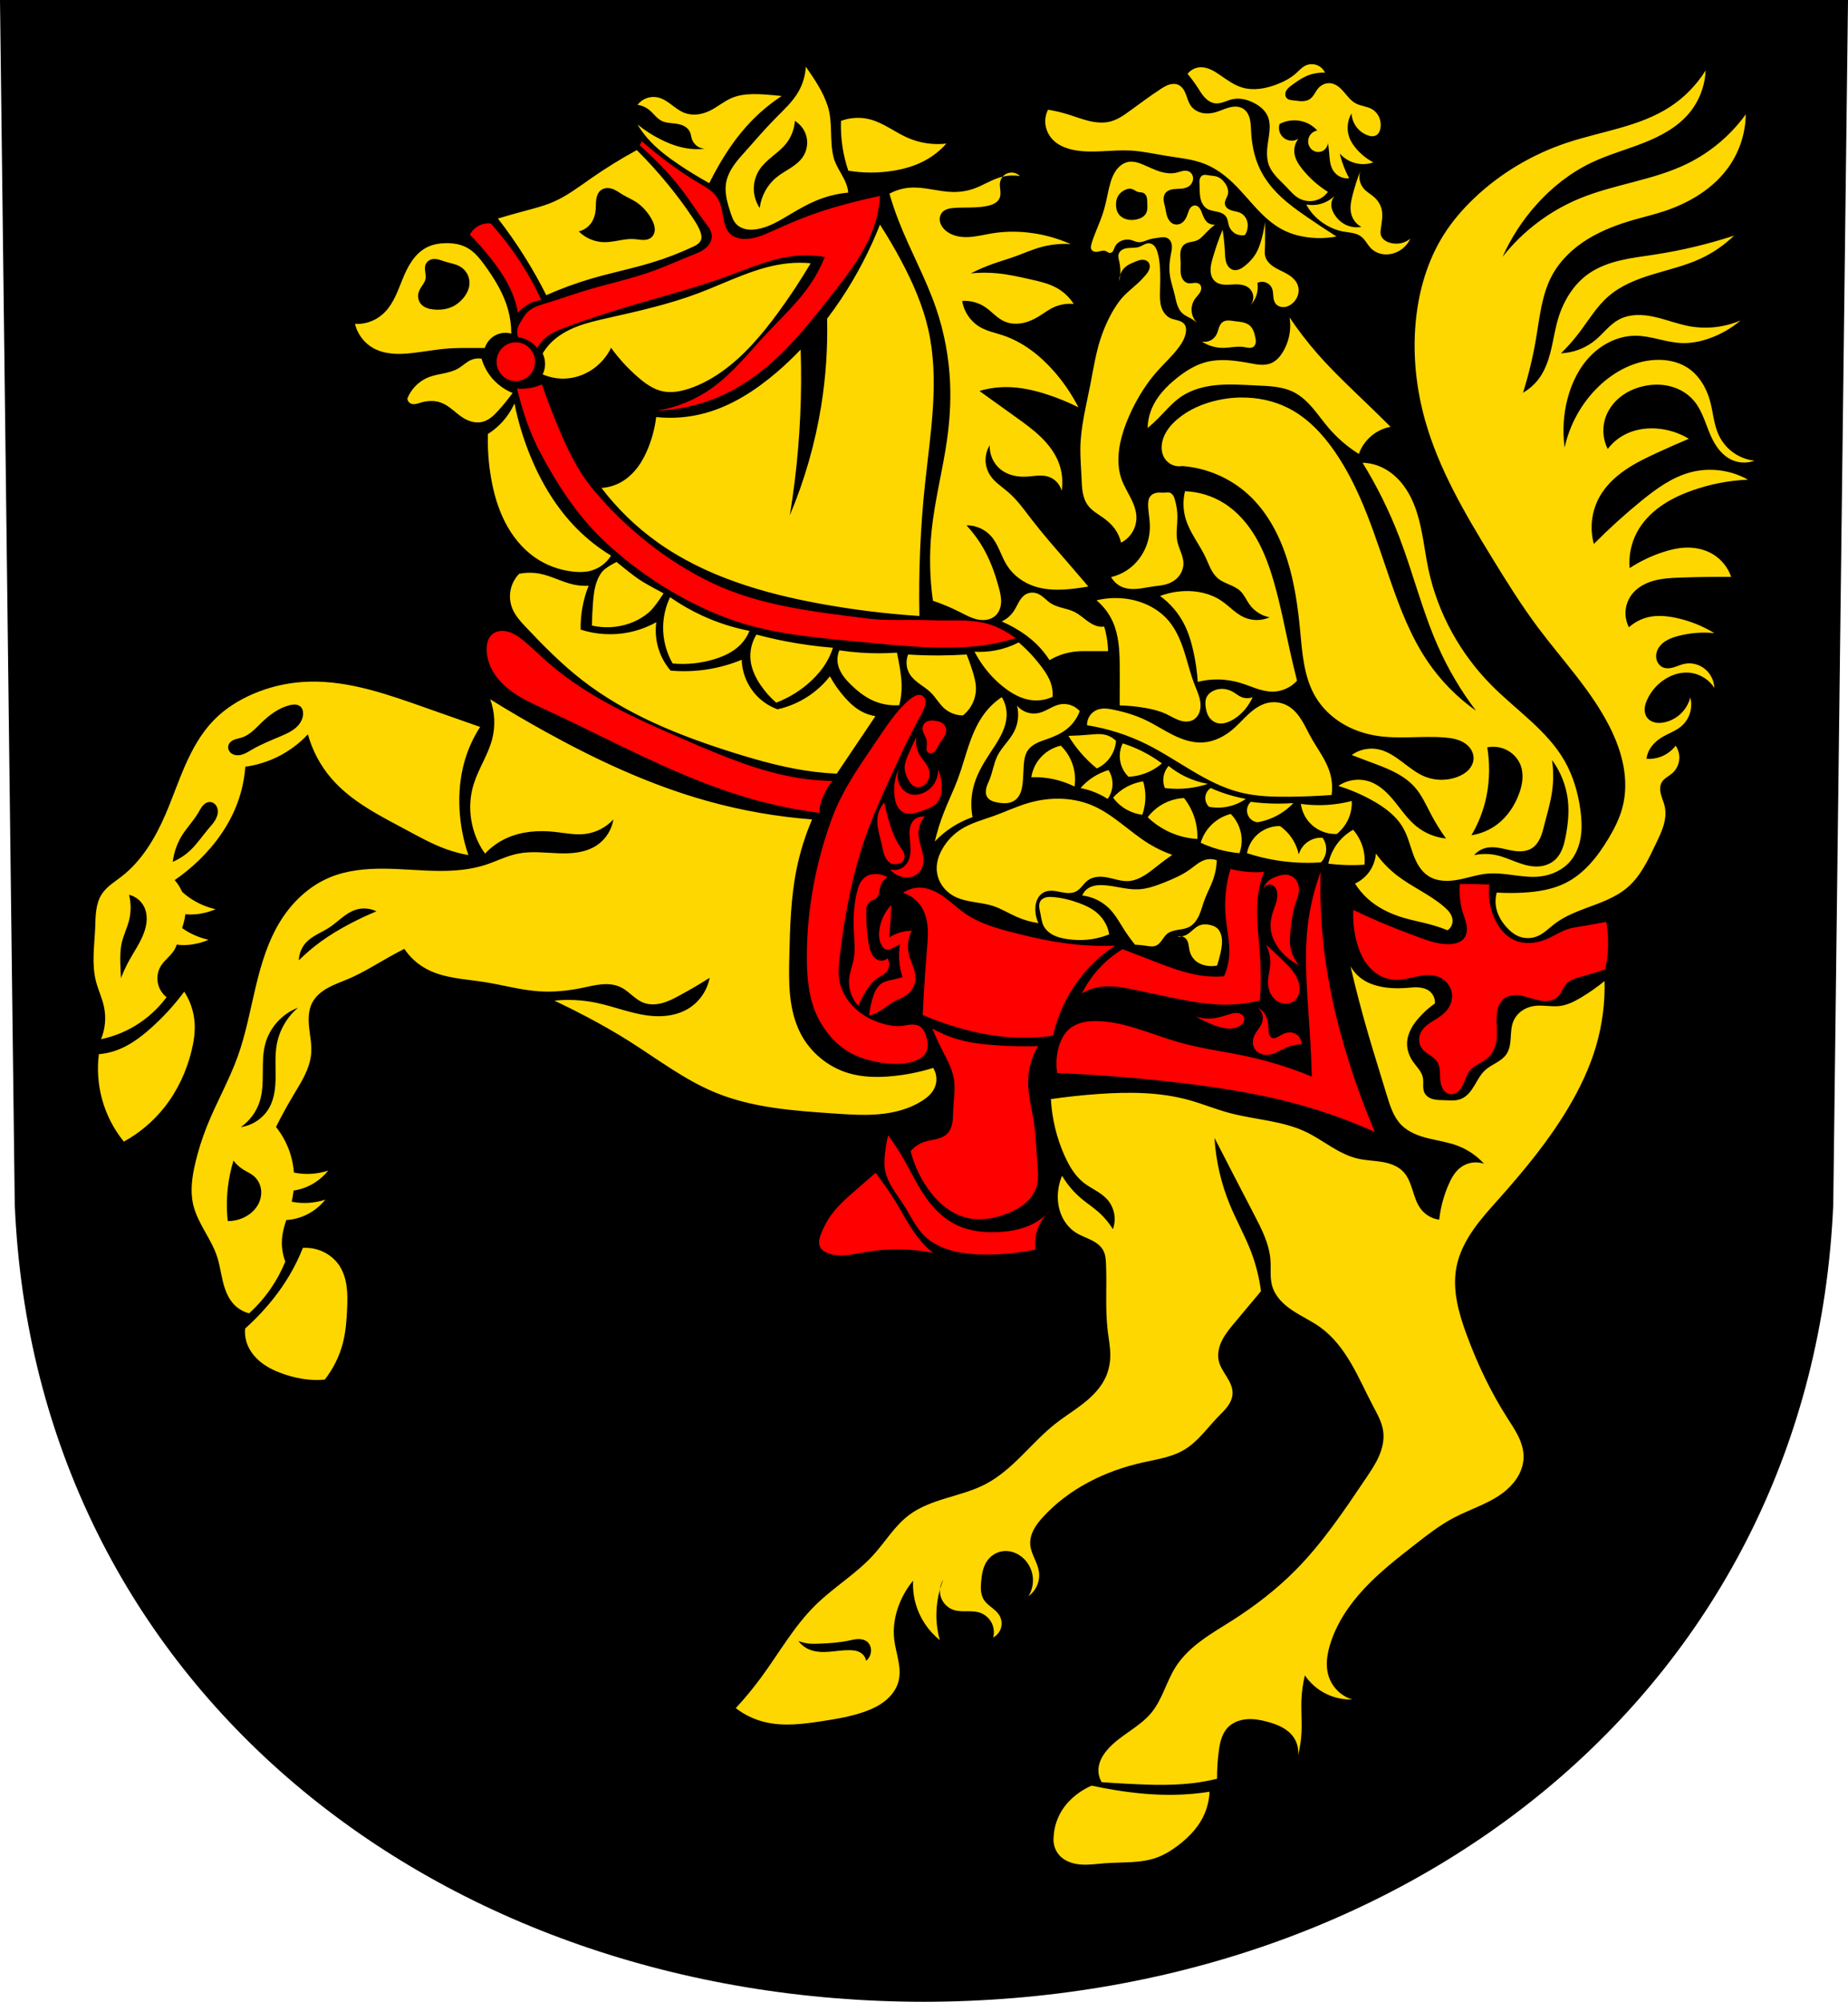 <svg xmlns="http://www.w3.org/2000/svg" width="685.11" height="741.76" viewBox="0 0 685.111 741.754"><g fill-rule="evenodd"><path d="m5.568 5.497l5.398 440.62c7.415 175.25 153.92 290.05 331.59 290.14 177.51-.215 324.07-115.06 331.59-290.14l5.398-440.62h-336.98z" stroke="#000" stroke-width="11"/><g transform="translate(708.13-.003)"><path d="m-221.54 23.781c-.89-.043-1.79.132-2.594.518-1.36.653-2.374 1.837-3.498 2.844-2.08 1.862-4.608 3.162-7.217 4.154-4.11 1.563-8.702 2.394-12.902 1.094-2.975-.921-5.522-2.83-8.09-4.592-1.146-.787-2.317-1.554-3.594-2.104-1.277-.549-2.677-.876-4.061-.74-1.702.167-3.321 1.058-4.373 2.406 1.342 1.597 2.584 3.278 3.717 5.03.829 1.281 1.607 2.608 2.648 3.723 1.041 1.115 2.396 2.02 3.912 2.182 1.089.117 2.185-.152 3.223-.504 1.038-.352 2.05-.789 3.119-1.027 2.648-.591 5.449.094 7.873 1.313 2.21 1.111 4.268 2.758 5.248 5.03.968 2.241.778 4.797.438 7.215-.257 1.826-.591 3.645-.693 5.486-.102 1.841.036 3.724.693 5.447.606 1.586 1.629 2.982 2.768 4.242 1.139 1.26 2.399 2.403 3.572 3.631 1.504 1.574 2.905 3.32 4.811 4.373 1.752.969 3.862 1.27 5.814.832 1.953-.438 3.731-1.614 4.9-3.238-3.568-2.22-6.76-5.04-9.402-8.309-.749-.927-1.458-1.894-2.01-2.949-.554-1.055-.95-2.205-1.049-3.393-.149-1.789.409-3.627 1.529-5.03-.68.422-1.468.667-2.268.705-.799.038-1.607-.131-2.324-.486-1-.497-1.821-1.364-2.258-2.396-.437-1.032-.489-2.222-.146-3.289 3.341-1.807 7.593-1.807 10.934 0 1.147.62 2.186 1.439 3.061 2.406-1.107.19-2.123.858-2.736 1.799-.614.941-.815 2.141-.543 3.23.171.684.524 1.325 1.02 1.826.496.502 1.134.861 1.822 1.016 1.01.226 2.115-.001 2.943-.631.828-.621 1.364-1.615 1.43-2.648.19 1.16.336 2.327.438 3.498.101 1.167.158 2.34.355 3.494.197 1.154.543 2.3 1.176 3.285.622.967 1.515 1.757 2.551 2.256 1.036.499 2.21.703 3.354.586-1.047-1.961-1.927-4.01-2.625-6.121-.333-1.01-.623-2.031-.873-3.063 2.117 2.434 5.302 3.903 8.527 3.936 1.337.013 2.675-.208 3.936-.654-2.307-1.219-4.393-2.859-6.123-4.813-1.201-1.356-2.241-2.883-2.842-4.592-1-2.855-.674-6.147.875-8.746.087 1.765.7 3.5 1.742 4.928 1.042 1.428 2.508 2.541 4.162 3.162.53.199 1.083.349 1.648.373.565.024 1.144-.084 1.631-.373.45-.267.804-.678 1.051-1.139.247-.461.392-.969.48-1.484.23-1.334.088-2.735-.443-3.98-.531-1.245-1.454-2.328-2.619-3.02-.935-.553-1.998-.846-3.049-1.123-1.051-.277-2.117-.547-3.074-1.063-1.766-.951-2.993-2.632-4.301-4.152-.654-.76-1.346-1.496-2.152-2.092-.807-.596-1.737-1.051-2.73-1.191-.844-.12-1.717-.009-2.512.301-.794.31-1.509.816-2.08 1.449-.595.659-1.028 1.444-1.508 2.191-.479.748-1.026 1.481-1.771 1.963-.847.547-1.886.726-2.895.721-1.01-.005-2.01-.181-3.01-.283-.47-.048-.945-.082-1.402-.199-.458-.117-.905-.326-1.223-.676-.331-.364-.497-.86-.502-1.352-.005-.492.144-.978.385-1.406.482-.857 1.294-1.47 2.086-2.053 1.665-1.225 3.36-2.437 5.248-3.279 2.187-.976 4.606-1.43 6.998-1.313-.589-1.298-1.717-2.343-3.057-2.83-.502-.183-1.033-.287-1.566-.313m-187.85.922c-.169 3.23-1.106 6.417-2.713 9.225-2.204 3.852-5.564 6.88-8.682 10.04-3.778 3.828-7.264 7.933-10.854 11.938-1.581 1.763-3.188 3.514-4.527 5.467-1.339 1.953-2.41 4.134-2.797 6.471-.603 3.645.489 7.337 1.627 10.852.503 1.553 1.05 3.155 2.172 4.34.934.987 2.213 1.607 3.543 1.885 1.33.278 2.711.23 4.053.016 4.426-.706 8.36-3.129 12.209-5.426 3.582-2.137 7.223-4.219 11.123-5.699 3.394-1.289 6.964-2.113 10.58-2.441-.404-4.924-4.243-8.472-5.426-13.02-1.603-6.166-.224-12.924-2.17-18.99-1.706-5.319-4.932-10.06-8.139-14.65m333.58 1.385c-3.356 5.414-7.922 10.07-13.268 13.537-11.351 7.357-25.346 8.994-38.18 13.27-12.777 4.257-24.637 11.29-34.389 20.578-4.186 3.987-7.995 8.396-11.1 13.27-6.229 9.767-9.51 21.23-10.559 32.764-1.106 12.169.205 24.524 3.52 36.29 5.109 18.13 14.808 34.572 24.641 50.635 5.478 8.95 11.04 17.867 17.33 26.27 8.967 11.97 19.465 22.964 26.27 36.29 2.382 4.665 4.29 9.602 5.258 14.75.968 5.148.974 10.518-.385 15.576-1.083 4.03-3 7.79-5.145 11.373-3.983 6.668-9.02 13.06-15.977 16.518-4.677 2.328-9.948 3.189-15.16 3.52-3.425.217-6.866.217-10.291 0-.577 2.115-.577 4.385 0 6.5.666 2.443 2.077 4.634 3.791 6.498 1.094 1.19 2.336 2.273 3.791 2.979 2.258 1.095 4.979 1.196 7.313.271 2.478-.982 4.382-2.982 6.498-4.604 3.538-2.711 7.737-4.402 11.914-5.957 5.326-1.983 10.852-3.879 15.16-7.582 4.938-4.241 7.745-10.379 10.561-16.248 1.044-2.175 2.113-4.352 2.801-6.664.688-2.312.982-4.792.447-7.145-.343-1.51-1.014-2.928-1.404-4.426-.195-.749-.32-1.521-.291-2.295.029-.774.218-1.549.613-2.215.428-.721 1.078-1.283 1.756-1.775.678-.492 1.398-.93 2.035-1.475 1.439-1.232 2.401-3.01 2.648-4.885.247-1.878-.223-3.842-1.295-5.404-1.389 1.814-3.285 3.235-5.416 4.061-1.716.665-3.58.944-5.416.813.092-.74.276-1.469.543-2.166.978-2.554 3.058-4.568 5.414-5.957 2.232-1.315 4.762-2.153 6.77-3.791 1.554-1.268 2.734-2.991 3.354-4.898.62-1.908.68-3.992.168-5.932-.568 2.214-1.749 4.266-3.377 5.869-1.628 1.603-3.7 2.752-5.922 3.285-1.229.295-2.523.402-3.756.127-1.233-.275-2.402-.962-3.1-2.02-.621-.938-.834-2.105-.746-3.227.088-1.121.458-2.203.924-3.227 1.479-3.249 3.973-6.03 7.04-7.854 2.443-1.454 5.283-2.311 8.123-2.166 3.903.2 7.653 2.386 9.748 5.686-.106-2.702-1.423-5.333-3.521-7.04-2.09-1.699-4.945-2.453-7.58-1.896-1.327.28-2.568.867-3.865 1.264-.648.198-1.315.35-1.992.387-.677.036-1.366-.045-1.996-.297-1.05-.419-1.885-1.311-2.307-2.359-.421-1.049-.442-2.239-.131-3.326.473-1.654 1.678-3.03 3.109-3.986 1.431-.955 3.082-1.525 4.744-1.971 4.397-1.179 9.01-1.549 13.539-1.084-4.412-2.696-9.29-4.628-14.352-5.686-3.295-.688-6.734-1-10.02-.271-2.709.605-5.255 1.925-7.311 3.791-.987-1.912-1.419-4.107-1.229-6.25.191-2.143 1-4.226 2.313-5.934 1.986-2.591 5.02-4.225 8.166-5.088 3.149-.863 6.443-1.023 9.705-1.141 6.315-.228 12.634-.319 18.953-.271-1.183-3.473-3.624-6.502-6.768-8.395-3.064-1.844-6.719-2.594-10.291-2.436-2.767.123-5.488.771-8.123 1.625-4.391 1.424-8.591 3.433-12.455 5.957-.405-4.56.547-9.233 2.707-13.27 2.052-3.836 5.149-7.06 8.689-9.584 3.541-2.527 7.523-4.385 11.619-5.85 6.693-2.393 13.748-3.769 20.85-4.063-6.416-3.63-14.272-4.623-21.391-2.707-6.809 1.833-12.673 6.11-18.14 10.561-6.149 5-12.03 10.337-17.602 15.975-1.624-5.845-.825-12.323 2.168-17.6 2.247-3.962 5.63-7.188 9.379-9.773 3.749-2.585 7.875-4.568 12.01-6.473 3.855-1.774 7.735-3.491 11.643-5.146-3.599-2.178-7.718-3.487-11.914-3.789-4.188-.302-8.499.421-12.184 2.436-2.319 1.268-4.364 3.035-5.957 5.145-1.691-3.307-2.086-7.254-1.084-10.83.898-3.203 2.877-6.06 5.434-8.189 2.557-2.128 5.672-3.539 8.918-4.266 3.327-.744 6.834-.778 10.127.105 3.292.883 6.358 2.704 8.557 5.309 1.752 2.075 2.917 4.578 3.92 7.102 1 2.524 1.871 5.111 3.121 7.521 1.587 3.061 3.897 5.891 7.04 7.311 2.618 1.183 5.706 1.283 8.395.271-2.824-.306-5.564-1.351-7.875-3-2.311-1.651-4.187-3.905-5.393-6.477-1.863-3.973-2.084-8.496-3.25-12.727-1.376-4.993-4.252-9.742-8.664-12.455-3.059-1.881-6.7-2.689-10.291-2.707-8.413-.042-16.449 4.146-22.475 10.02-6.223 6.06-10.611 13.984-12.455 22.475-.833-6.04-.463-12.244 1.082-18.14 1.56-5.954 4.376-11.673 8.721-16.03 4.345-4.36 10.308-7.26 16.463-7.254 5.769.006 11.294 2.481 17.06 2.709 3.4.134 6.8-.522 10.02-1.625 4.346-1.489 8.41-3.798 11.914-6.77-5.923 2.557-12.608 3.32-18.955 2.166-4.437-.807-8.663-2.514-13.07-3.479-2.203-.482-4.459-.778-6.711-.67-2.252.108-4.507.631-6.486 1.711-3.38 1.843-5.701 5.124-8.664 7.582-3.559 2.952-8.106 4.695-12.727 4.875 2.34-2.275 4.513-4.72 6.498-7.311 3.6-4.699 6.63-9.931 11.1-13.811 4.633-4.02 10.504-6.31 16.371-8.1 5.867-1.79 11.893-3.17 17.477-5.711 4.694-2.137 9.02-5.08 12.727-8.664-9.624 3.147-19.507 5.505-29.516 7.04-4.22.648-8.468 1.149-12.623 2.131-4.155.982-8.245 2.466-11.746 4.908-5.65 3.942-9.416 10.184-11.373 16.789-1.082 3.65-1.654 7.429-2.523 11.135-.87 3.706-2.069 7.405-4.246 10.527-1.621 2.325-3.766 4.282-6.229 5.686 2.088-6.647 3.719-13.438 4.875-20.309 1.336-7.943 2.109-16.211 5.957-23.287 3.02-5.548 7.784-10.02 13.162-13.326 5.378-3.31 11.363-5.52 17.436-7.252 3.517-1 7.08-1.853 10.561-2.979 9.682-3.13 18.921-8.643 24.641-17.06 3.776-5.556 5.876-12.237 5.957-18.955-5.641 7.823-13.25 14.211-21.932 18.412-12.478 6.04-26.709 7.468-39.535 12.727-11.214 4.598-21.2 12.139-28.701 21.662 3.138-6.994 7.354-13.503 12.455-19.225 5.781-6.484 12.733-11.976 20.578-15.705 6.137-2.917 12.733-4.729 19.06-7.207 6.327-2.478 12.555-5.756 16.953-10.936 3.768-4.438 5.999-10.157 6.229-15.975m-197.16 4.979c-.608-.006-1.212.104-1.791.289-1.158.37-2.197 1.029-3.213 1.697-3.739 2.46-7.343 5.12-10.953 7.766-2.34 1.714-4.757 3.459-7.566 4.182-2.579.663-5.318.411-7.908-.207-2.591-.618-5.082-1.59-7.625-2.381-2.477-.771-5.01-1.371-7.566-1.793-.54 1.053-.88 2.209-.996 3.387-.269 2.734.722 5.552 2.59 7.566 2.053 2.213 5 3.397 7.965 3.982 6.852 1.354 13.933-.161 20.908.199 4.559.235 9.03 1.268 13.541 1.99 4.768.764 9.655 1.198 14.14 2.988 3.888 1.552 7.326 4.077 10.354 6.969 3.107 2.968 5.81 6.328 8.74 9.471 2.93 3.142 6.147 6.108 9.979 8.05 2.613 1.326 5.466 2.15 8.363 2.59 3.759.571 7.615.503 11.352-.199-3.557-2.263-7.08-4.588-10.555-6.971-4.718-3.232-9.412-6.616-13.14-10.951-2.11-2.452-3.895-5.195-5.178-8.164-1.76-4.073-2.554-8.513-2.787-12.943-.081-1.543-.098-3.105-.482-4.602-.192-.748-.476-1.476-.889-2.129-.413-.653-.957-1.23-1.615-1.635-.768-.473-1.673-.699-2.574-.734-.901-.036-1.802.113-2.672.352-1.74.477-3.368 1.305-5.109 1.777-1.587.431-3.278.558-4.881.191-1.603-.366-3.112-1.251-4.08-2.58-.904-1.241-1.289-2.772-1.836-4.207-.274-.717-.594-1.422-1.037-2.049-.443-.627-1.016-1.178-1.707-1.512-.547-.264-1.158-.387-1.766-.393m-156.22 3.787c-2.714.056-5.396.431-7.867 1.516-2.787 1.222-5.134 3.276-7.867 4.613-1.468.718-3.048 1.226-4.674 1.398-1.625.172-3.297 0-4.822-.586-1.769-.681-3.276-1.888-4.793-3.03-1.517-1.137-3.125-2.245-4.973-2.672-1.384-.32-2.86-.234-4.197.244-1.337.478-2.533 1.347-3.4 2.471 1.582.231 3.098.894 4.342 1.898.801.647 1.483 1.425 2.201 2.162.719.737 1.49 1.445 2.41 1.906.869.436 1.837.634 2.801.756.964.122 1.938.172 2.896.33 1.01.167 2.01.461 2.891.99.877.529 1.623 1.31 1.992 2.266.269.696.331 1.454.543 2.17.313 1.055.963 2.01 1.832 2.684.869.676 1.953 1.072 3.053 1.115-1.89.225-3.807.225-5.697 0-3.596-.427-7.06-1.661-10.311-3.256-3.182-1.561-6.191-3.476-8.953-5.697 1.037 1.722 2.218 3.357 3.527 4.883 3.396 3.958 7.609 7.131 11.938 10.04 3.606 2.423 7.318 4.687 11.123 6.783 1.184-2.394 2.451-4.748 3.799-7.05 3.109-5.321 6.657-10.407 10.852-14.922 3.634-3.912 7.744-7.381 12.209-10.309-1.985-.222-3.976-.404-5.969-.543-1.615-.113-3.256-.194-4.885-.16m39.592 8.799c-2.299-.06-4.611.318-6.764 1.127-.11 3.173.072 6.356.543 9.496.456 3.041 1.183 6.04 2.17 8.953 5.556.92 11.266.92 16.822 0 4.053-.671 8.05-1.842 11.666-3.799 2.959-1.602 5.633-3.723 7.867-6.238-4.872.563-9.89-.196-14.379-2.172-4.712-2.075-8.862-5.459-13.838-6.781-1.334-.354-2.708-.55-4.088-.586m-23.855 1.127c2.178 1.306 3.786 3.53 4.342 6.01.556 2.478.053 5.176-1.357 7.287-1.153 1.726-2.841 3.02-4.582 4.152-1.741 1.131-3.574 2.134-5.186 3.443-3.447 2.8-5.735 6.982-6.238 11.395-1.427-2.106-2.207-4.645-2.207-7.189 0-2.544.78-5.083 2.207-7.189 1.277-1.885 3.03-3.392 4.785-4.84 1.758-1.448 3.559-2.875 4.98-4.654 1.906-2.385 3.059-5.365 3.256-8.412m-58.6 10.809c-5.841 3.183-11.507 6.686-16.967 10.486-4.554 3.169-9.01 6.574-14.11 8.77-3.307 1.425-6.816 2.311-10.295 3.242-3.382.905-6.751 1.858-10.11 2.859 3.612 4.654 6.987 9.492 10.11 14.49 2.818 4.516 5.427 9.162 7.816 13.918 5.385-2.401 10.931-4.441 16.588-6.102 7.381-2.167 14.943-3.685 22.307-5.91 5.281-1.596 10.453-3.553 15.441-5.91.629-.297 1.261-.603 1.813-1.027.552-.424 1.024-.98 1.238-1.643.14-.432.165-.894.117-1.346-.048-.451-.165-.891-.307-1.322-.634-1.923-1.737-3.653-2.861-5.338-2.901-4.347-6.03-8.544-9.342-12.584-3.597-4.384-7.417-8.587-11.439-12.584m183.47 4.281c-.456-.013-.912.018-1.359.107-1.227.245-2.346.914-3.254 1.775-2.059 1.955-3.02 4.783-3.695 7.541-.674 2.752-1.14 5.556-1.924 8.279-.785 2.729-1.885 5.355-2.957 7.984-.671 1.647-1.334 3.304-1.773 5.03-.075.293-.143.589-.158.891-.015.302.025.612.158.883.127.259.337.475.582.627.245.152.525.242.811.283.571.082 1.153-.032 1.713-.17.341-.084.679-.178 1.027-.223.348-.044.71-.038 1.043.074.307.104.576.292.857.453.281.161.592.3.916.287.251-.001.492-.113.691-.266.199-.153.358-.356.484-.572.254-.433.384-.926.598-1.381.584-1.243 1.784-2.139 3.105-2.514 1.01-.286 2.098-.289 3.105 0 .796.228 1.544.635 2.365.74.736.094 1.483-.062 2.189-.291.706-.229 1.388-.532 2.1-.744 1.057-.315 2.161-.426 3.252-.592.571-.087 1.143-.189 1.721-.199.578-.001 1.169.076 1.68.348.513.273.92.723 1.188 1.238.267.516.4 1.094.438 1.674.075 1.159-.218 2.305-.441 3.445-.477 2.431-.639 4.939-.295 7.393.346 2.464 1.192 4.827 1.773 7.246.3 1.246.53 2.51.949 3.721.419 1.211 1.045 2.383 2.01 3.229.948.834 2.156 1.298 3.254 1.922.738.42 1.432.916 2.068 1.479-1.144-1.138-1.866-2.692-2-4.301-.134-1.609.322-3.258 1.262-4.57.62-.866 1.444-1.592 1.932-2.539.244-.473.397-1 .367-1.535-.03-.532-.257-1.063-.672-1.396-.276-.222-.621-.348-.971-.402-.35-.054-.707-.039-1.059-.002-.704.074-1.415.234-2.111.107-.722-.132-1.367-.572-1.822-1.148-.455-.576-.73-1.279-.875-1.998-.291-1.439-.082-2.927-.111-4.395-.024-1.203-.21-2.405-.119-3.605.046-.6.162-1.199.395-1.754.232-.555.584-1.067 1.055-1.441.633-.504 1.438-.735 2.23-.898.793-.163 1.605-.272 2.354-.58 1.436-.59 2.477-1.834 3.549-2.957 1.012-1.061 2.099-2.05 3.252-2.957-.872.122-1.788-.093-2.514-.592-.631-.433-1.107-1.06-1.471-1.732-.364-.673-.624-1.396-.895-2.111-.238-.629-.495-1.267-.924-1.785-.215-.259-.471-.486-.768-.645-.297-.159-.635-.248-.971-.232-.345.016-.68.14-.967.332-.287.192-.526.45-.721.734-.39.569-.601 1.239-.826 1.891-.249.721-.524 1.437-.922 2.088-.398.651-.926 1.237-1.592 1.609-.894.5-2.025.571-2.957.146-.533-.243-.99-.635-1.35-1.098-.359-.462-.624-.992-.822-1.543-.397-1.102-.533-2.278-.785-3.422-.191-.869-.452-1.727-.533-2.613-.081-.886.034-1.824.533-2.561.364-.537.914-.933 1.512-1.188.597-.254 1.243-.375 1.889-.439.88-.087 1.768-.073 2.648-.156.88-.084 1.771-.273 2.527-.73.492-.298.918-.707 1.229-1.191.31-.485.502-1.044.545-1.617.042-.56-.06-1.133-.314-1.633-.254-.5-.663-.925-1.164-1.178-.725-.365-1.585-.353-2.381-.193-.796.159-1.559.454-2.35.637-1.847.426-3.795.219-5.619-.295-2.407-.678-4.632-1.872-6.949-2.811-.846-.343-1.709-.653-2.604-.834-.447-.091-.903-.147-1.359-.16m84.85 3.201c-1.168 2.988-2.156 6.05-2.957 9.152-.619 2.397-1.122 4.947-.422 7.322.562 1.905 1.91 3.566 3.66 4.506-2.366.443-4.896-.074-6.898-1.408-1.111-.741-2.057-1.718-2.816-2.816-.753-1.09-1.336-2.338-1.408-3.66-.072-1.322.394-2.667 1.268-3.662-1.683 1.662-3.87 2.807-6.195 3.24-1.439.268-2.927.268-4.365 0 .693 1.317 1.545 2.548 2.533 3.66 1.447 1.629 3.182 2.996 5.07 4.084 1.836 1.058 3.832 1.858 5.914 2.252 1.159.219 2.338.313 3.496.537 1.158.224 2.314.59 3.262 1.293.792.587 1.402 1.383 1.975 2.186.572.803 1.124 1.63 1.828 2.32.957.937 2.179 1.591 3.479 1.916 1.299.325 2.671.326 3.982.057 3.056-.627 5.758-2.789 7.04-5.633-1.08.882-2.387 1.483-3.76 1.729-1.373.245-2.807.134-4.125-.32-.706-.243-1.384-.588-1.943-1.082-.559-.494-.995-1.146-1.154-1.875-.131-.599-.075-1.221 0-1.83.159-1.291.397-2.573.512-3.869.115-1.296.104-2.618-.23-3.875-.452-1.698-1.488-3.214-2.816-4.365-1.187-1.029-2.609-1.789-3.66-2.957-.823-.915-1.387-2.061-1.609-3.271-.222-1.21-.103-2.481.342-3.629m-129.5.844c-.393.009-.784.071-1.16.186-.751.229-1.438.665-1.963 1.25-.023.025-.041.054-.063.08 2.084-.478 4.26-.559 6.373-.229-.552-.559-1.258-.963-2.02-1.156-.381-.097-.775-.14-1.168-.131m-3.186 1.516c-.325.075-.649.158-.969.252-3.341.981-6.299 2.97-9.576 4.148-2.599.935-5.379 1.346-8.141 1.277-5.249-.13-10.403-1.961-15.641-1.596-2.674.187-5.305.954-7.66 2.234.975 3.344 2.094 6.646 3.352 9.895 4.243 10.961 10.06 21.287 13.885 32.4 3.111 9.03 4.875 18.524 5.26 28.07.277 6.866-.158 13.752-1.104 20.559-1.577 11.351-4.572 22.486-5.752 33.885-.895 8.648-.734 17.406.479 26.02 3.392 1.145 6.7 2.532 9.895 4.148 2.148 1.087 4.281 2.291 6.637 2.787 1.178.248 2.404.312 3.586.084 1.182-.228 2.319-.758 3.186-1.594.658-.635 1.149-1.432 1.469-2.289.32-.857.472-1.772.5-2.686.056-1.828-.375-3.633-.852-5.398-1.219-4.512-2.767-8.955-4.949-13.09-1.894-3.587-4.261-6.924-7.02-9.896 3.416-.061 6.829 1.436 9.1 3.99 1.372 1.545 2.314 3.417 3.166 5.299.852 1.882 1.633 3.809 2.738 5.555 2.364 3.734 6.167 6.47 10.375 7.82 4.601 1.476 9.562 1.349 14.363.799 1.817-.208 3.628-.475 5.428-.799-2.593-3.044-5.201-6.077-7.822-9.1-4.505-5.192-9.05-10.353-13.246-15.801-2.697-3.505-5.275-7.16-8.619-10.05-2.315-2-5.02-3.669-6.703-6.225-1.083-1.641-1.685-3.596-1.713-5.563-.028-1.966.519-3.938 1.555-5.609-.179 3.383 1.35 6.813 3.988 8.938 2.559 2.061 5.974 2.848 9.258 2.713 1.418-.058 2.826-.276 4.242-.369 1.416-.094 2.864-.061 4.217.369 1.199.381 2.297 1.073 3.158 1.99.861.917 1.483 2.057 1.789 3.277.566-3.527.176-7.203-1.117-10.533-1.41-3.632-3.85-6.793-6.654-9.498-2.805-2.705-5.981-4.987-9.146-7.26-4.521-3.246-9.04-6.492-13.566-9.736 3.208-.947 6.552-1.434 9.896-1.438 5.156-.006 10.257 1.126 15.16 2.715 3.998 1.295 7.897 2.896 11.65 4.787-2.492-4.891-5.61-9.463-9.256-13.566-5.106-5.748-11.384-10.645-18.674-13.09-2.846-.954-5.853-1.54-8.459-3.03-3.537-2.024-6.074-5.71-6.703-9.736 2.962-.204 5.984.594 8.459 2.234 2.446 1.621 4.363 4.03 7.02 5.268 1.999.932 4.296 1.127 6.473.771 2.177-.355 4.242-1.239 6.137-2.367 1.93-1.15 3.711-2.561 5.746-3.512 2.326-1.086 4.946-1.533 7.5-1.277-1.545-2.442-3.705-4.49-6.225-5.904-2.989-1.678-6.39-2.442-9.734-3.193-4.01-.902-8.04-1.82-12.13-2.234-3.34-.338-6.714-.338-10.05 0 2.633-1.346 5.355-2.519 8.141-3.51 2.695-.959 5.447-1.748 8.139-2.715 3.248-1.167 6.409-2.593 9.736-3.51 3.574-.984 7.313-1.364 11.01-1.117-5.103-2.268-10.565-3.73-16.12-4.311-4.3-.45-8.66-.372-12.928.32-2.941.477-5.848 1.246-8.824 1.383-1.488.069-2.991-.024-4.436-.387-1.445-.363-2.833-1-3.979-1.955-.976-.812-1.779-1.872-2.107-3.098-.164-.613-.205-1.261-.098-1.887.108-.625.367-1.228.77-1.719.538-.657 1.31-1.093 2.119-1.35.81-.257 1.662-.348 2.51-.406 4.156-.286 8.39.136 12.449-.797.875-.201 1.745-.469 2.518-.926.773-.457 1.446-1.119 1.791-1.947.382-.917.336-1.95.232-2.938-.104-.988-.257-1.993-.072-2.969.14-.738.48-1.435.969-2.01m75.27-.654c-.408-.031-.833.007-1.197.191-.29.147-.528.383-.703.656-.175.274-.287.584-.352.902-.128.637-.071 1.293-.039 1.941.078 1.585.002 3.188.293 4.748.146.78.385 1.548.766 2.244.381.696.907 1.321 1.566 1.762 1.11.742 2.49.914 3.795 1.195.652.141 1.302.314 1.902.605.6.292 1.152.708 1.525 1.262.343.51.521 1.111.656 1.711.135.6.233 1.211.438 1.791.41 1.161 1.256 2.162 2.332 2.76 1.076.598 2.374.787 3.576.521.414-.672.712-1.415.875-2.188.236-1.117.187-2.304-.219-3.371-.406-1.067-1.18-2-2.189-2.537-1.05-.554-2.275-.649-3.41-1-.567-.175-1.122-.421-1.58-.799-.458-.378-.817-.897-.918-1.482-.112-.645.092-1.304.354-1.904.262-.6.588-1.18.742-1.816.174-.719.117-1.481-.094-2.189-.211-.709-.572-1.367-1-1.969-.769-1.075-1.803-2.01-3.062-2.406-.916-.29-1.895-.284-2.844-.438-.404-.065-.803-.161-1.211-.191m-221.8 4.883c.524-.003 1.049.08 1.553.229 1.533.451 2.823 1.47 4.195 2.289 1.49.889 3.106 1.557 4.576 2.479 2.463 1.543 4.46 3.772 5.91 6.291.639 1.111 1.184 2.311 1.287 3.588.051.639-.001 1.291-.221 1.896-.211.605-.573 1.162-1.066 1.57-.418.345-.921.579-1.445.717-.524.137-1.069.18-1.611.172-1.084-.017-2.155-.239-3.236-.316-3.768-.271-7.471 1.222-11.248 1.143-3.472-.073-6.895-1.54-9.342-4 1.826-.421 3.486-1.525 4.576-3.049 1.066-1.489 1.574-3.322 1.715-5.148.097-1.256.028-2.526.221-3.771.096-.623.259-1.238.531-1.807.272-.568.657-1.09 1.154-1.477.553-.43 1.233-.684 1.928-.768.174-.021.349-.032.523-.033m193.69.23c.234.004.466.034.691.098.422.118.804.346 1.182.568.377.223.762.445 1.186.557.314.083.641.102.965.133.324.031.651.075.949.205.324.141.599.38.809.664.209.284.354.613.449.953.19.68.186 1.396.207 2.102.02.65.062 1.302.022 1.951-.041.649-.168 1.302-.473 1.877-.327.617-.846 1.121-1.439 1.488-.594.367-1.26.605-1.939.766-1.255.297-2.585.336-3.83 0-1.148-.31-2.226-.957-2.928-1.916-.75-1.025-1.025-2.334-1.014-3.604.001-1.096.227-2.212.787-3.154.55-.926 1.409-1.645 2.365-2.141.415-.215.856-.391 1.314-.482.229-.046.463-.068.697-.064m50.11 12.363c-.3 2.141-.741 4.262-1.314 6.346-.523 1.9-1.165 3.786-2.188 5.471-1.023 1.686-2.405 3.135-3.938 4.377-.624.506-1.283.983-2.023 1.293-.741.31-1.577.441-2.354.238-.611-.16-1.16-.52-1.588-.984-.428-.464-.739-1.03-.951-1.625-.425-1.189-.463-2.475-.525-3.736-.142-2.857-.434-5.707-.875-8.533-1.446 3.498-2.688 7.079-3.719 10.721-.415 1.467-.8 2.973-.736 4.496.032.762.177 1.521.477 2.223.299.701.756 1.343 1.354 1.816.688.545 1.541.855 2.406 1 .866.145 1.75.134 2.627.094 1.292-.059 2.587-.181 3.875-.057 1.288.124 2.59.518 3.564 1.369.964.842 1.539 2.112 1.539 3.393 0 1.072-.408 2.133-1.105 2.945.964-.996 1.726-2.186 2.191-3.492.546-1.534.698-3.207.438-4.814.995-.479 2.191-.521 3.217-.111 1.025.41 1.864 1.266 2.254 2.299.318.844.342 1.765.41 2.664.068.899.195 1.83.684 2.588.325.503.799.904 1.338 1.164.539.26 1.142.38 1.74.371 1.197-.019 2.347-.551 3.268-1.316.996-.829 1.759-1.946 2.125-3.189.366-1.243.324-2.609-.156-3.813-.552-1.382-1.642-2.491-2.865-3.338-1.223-.847-2.588-1.465-3.918-2.133-1.146-.576-2.28-1.199-3.24-2.049-.96-.85-1.741-1.95-2.01-3.203-.184-.858-.132-1.745-.082-2.621.05-.876.082-1.752.082-2.629v-7.223m-142.78.953c-3.785 9.623-8.597 18.841-14.324 27.451-1.678 2.522-3.435 4.994-5.271 7.404.253 10.798-.471 21.618-2.188 32.28-2.242 13.927-6.158 27.584-11.637 40.582 2.66-16.17 4.059-32.548 4.178-48.936.03-4.157-.03-8.316-.164-12.471-2.887 3.01-5.908 5.89-9.09 8.592-7.732 6.573-16.474 12.229-26.26 14.918-5.904 1.622-12.11 2.131-18.201 1.492-.46 3.671-1.364 7.287-2.686 10.742-1.034 2.704-2.333 5.323-4.049 7.654-1.716 2.331-3.862 4.372-6.395 5.773-2.194 1.214-4.66 1.934-7.162 2.09 5.818 7.638 12.784 14.401 20.59 19.992 17.779 12.735 39.35 19.07 60.871 22.975 12.04 2.185 24.2 3.681 36.404 4.477-.333-16.334.364-32.689 2.088-48.936 2.026-19.09 5.448-38.569 1.193-57.29-1.995-8.779-5.633-17.11-9.846-25.07-2.483-4.69-5.172-9.27-8.06-13.725m-160.92 6.873c-2.426.037-4.882.451-7.05 1.547-2.295 1.162-4.168 3.045-5.623 5.166-1.455 2.121-2.519 4.484-3.488 6.867-1.672 4.109-3.163 8.444-6.188 11.689-1 1.078-2.164 2.01-3.439 2.75-2.379 1.376-5.162 2.041-7.906 1.891.876 3.731 3.366 7.05 6.703 8.939 2.123 1.2 4.539 1.824 6.967 2.059 2.428.235 4.876.091 7.301-.168 4.594-.49 9.145-1.393 13.754-1.719 2.916-.206 5.842-.181 8.766-.172 1.547.005 3.095.005 4.643 0 .603-1.955 1.989-3.657 3.781-4.643 1.814-.998 4.02-1.25 6.02-.688.012-3.02-.394-6.03-1.203-8.938-1.659-5.958-4.963-11.325-8.594-16.332-1.823-2.514-3.816-5.03-6.533-6.531-2.387-1.321-5.18-1.761-7.908-1.719m260.81.053c-.663-.061-1.319.164-1.92.451-.6.287-1.171.641-1.799.861-1.347.474-2.824.302-4.244.455-.71.076-1.422.241-2.045.59-.623.349-1.152.9-1.369 1.58-.147.459-.147.954-.082 1.432.065.477.194.944.301 1.414.361 1.581.475 3.215.354 4.832.096-.281.205-.555.338-.82.495-.989 1.243-1.851 2.152-2.48.806-.558 1.723-.928 2.625-1.313.917-.391 1.85-.808 2.844-.883.497-.037 1.01.014 1.471.193.465.179.885.49 1.156.908.27.415.384.919.367 1.414-.017.495-.159.981-.367 1.43-.506 1.09-1.393 1.951-2.188 2.846-2.686 3.02-6.263 5.237-8.682 8.479-2.714 3.638-4.754 7.796-6.346 12.05-2.264 6.05-3.212 12.52-4.447 18.859-1.553 7.969-3.673 15.935-3.719 24.07-.019 3.432.291 6.855.438 10.283.078 1.824.11 3.659.414 5.459.304 1.8.897 3.584 1.992 5.04 1.469 1.96 3.697 3.17 5.689 4.596 1.559 1.115 3.01 2.4 4.156 3.938 1.158 1.556 1.986 3.359 2.408 5.252 1.754-.891 3.247-2.29 4.248-3.984 1-1.694 1.507-3.676 1.441-5.643-.083-2.489-1.053-4.863-2.184-7.082-1.13-2.22-2.439-4.361-3.287-6.703-1.816-5.02-1.377-10.602 0-15.756.949-3.552 2.325-6.979 3.938-10.283 2.456-5.03 5.478-9.811 9.191-14 2.672-3.02 5.7-5.731 8.096-8.973 1.297-1.755 2.425-3.735 2.625-5.908.076-.827.003-1.702-.438-2.406-.261-.417-.639-.753-1.061-1.01-.422-.254-.885-.43-1.357-.57-.944-.28-1.936-.424-2.834-.828-.879-.396-1.639-1.035-2.227-1.799-.588-.764-1.01-1.652-1.273-2.578-.51-1.765-.48-3.634-.438-5.471.066-2.845.152-5.692 0-8.533-.106-1.992-.331-3.989-.875-5.908-.225-.795-.513-1.588-1.01-2.248-.248-.33-.548-.624-.896-.846-.348-.222-.747-.369-1.158-.406m-10.805 11.615c-.261.766-.385 1.58-.354 2.389.179-.785.293-1.585.354-2.389m-254.03-5.795c.443.017.886.092 1.316.197.86.211 1.683.542 2.529.805 1.788.554 3.698.802 5.33 1.719 1.093.614 2.02 1.519 2.656 2.6.634 1.081.97 2.337.953 3.59-.027 2.02-.958 3.938-2.234 5.5-1.119 1.37-2.522 2.519-4.125 3.268-2.125.992-4.542 1.255-6.877 1.031-.851-.082-1.7-.227-2.502-.521-.802-.294-1.559-.742-2.139-1.369-.522-.564-.891-1.268-1.068-2.02-.177-.748-.162-1.541.037-2.283.287-1.07.933-2 1.547-2.922.429-.643.854-1.31 1.031-2.063.205-.872.058-1.783-.066-2.67-.125-.887-.223-1.813.066-2.66.17-.499.472-.95.861-1.305.39-.355.866-.614 1.373-.758.426-.121.868-.16 1.311-.143m135.25 1.389c-1.345 0-2.688.062-4.03.188-11.726 1.098-22.402 6.88-33.42 11.04-10.913 4.121-22.337 6.694-33.719 9.25-3.815.857-7.646 1.716-11.299 3.109-3.653 1.393-7.148 3.35-9.887 6.141-1.145 1.167-2.15 2.473-2.984 3.879.587 1.203.896 2.54.896 3.879 0 1.338-.31 2.676-.896 3.879 2.893 1.263 6.107 1.782 9.25 1.492 3.424-.316 6.746-1.588 9.549-3.58 2.79-1.983 5.07-4.68 6.564-7.76 2.93 4.064 6.344 7.779 10.146 11.04 2.631 2.257 5.561 4.35 8.951 5.072 3.163.674 6.47.093 9.549-.895 4.38-1.405 8.473-3.619 12.234-6.266 8.264-5.814 14.901-13.642 20.887-21.783 4.381-5.959 8.466-12.136 12.234-18.5-1.339-.125-2.685-.188-4.03-.188m181.56 20.258c.414 2.513.307 5.111-.311 7.582-.433 1.734-1.117 3.404-2.01 4.951-.549.949-1.18 1.857-1.947 2.641-.767.783-1.674 1.44-2.693 1.846-1.166.464-2.447.586-3.701.525-1.254-.06-2.492-.297-3.727-.525-5.475-1.013-11.17-1.879-16.555-.463-4.071 1.071-7.71 3.391-10.986 6.03-3.776 3.045-7.244 6.671-9.129 11.141-.969 2.297-1.497 4.779-1.547 7.271 1.394-1.178 2.738-2.417 4.02-3.713 2.703-2.725 5.186-5.726 8.355-7.891 3.95-2.698 8.746-3.928 13.512-4.34 4.766-.412 9.559-.053 14.338.162 4.748.214 9.684.33 13.926 2.475 2.757 1.394 5.05 3.569 7.06 5.914 2.01 2.345 3.784 4.885 5.785 7.238 3.235 3.803 7.06 7.105 11.295 9.748.945-2.647 2.623-5.03 4.797-6.809 2-1.64 4.42-2.767 6.963-3.248-2.61-2.599-5.242-5.178-7.893-7.736-6.589-6.359-13.313-12.602-19.34-19.496-3.682-4.212-7.095-8.66-10.211-13.307m-22.637 1.143c-.743-.006-1.508.138-2.119.561-.361.25-.657.589-.889.963-.232.374-.402.782-.547 1.197-.291.83-.483 1.699-.887 2.48-.494.956-1.302 1.745-2.27 2.215-.968.47-2.088.619-3.145.416 2.329 1.52 5.11 2.337 7.891 2.32 2.588-.016 5.184-.732 7.736-.309.606.1 1.203.265 1.816.301.307.018.617.004.916-.066.299-.07.587-.196.826-.389.237-.19.422-.443.551-.719.128-.276.2-.575.23-.877.061-.605-.042-1.213-.162-1.809-.167-.831-.367-1.661-.701-2.439-.335-.779-.811-1.509-1.465-2.049-.754-.623-1.706-.961-2.664-1.156-.958-.195-1.938-.257-2.906-.391-.736-.101-1.47-.244-2.213-.25m-277.92 14.06c-1.01-.012-2.023.191-2.947.6-1.704.754-3.037 2.145-4.641 3.094-1.652.978-3.547 1.46-5.426 1.854-1.879.393-3.788.715-5.576 1.414-3.572 1.396-6.512 4.334-7.908 7.906.033.409.181.809.422 1.141.241.332.574.593.953.75.544.225 1.158.228 1.738.127.58-.101 1.138-.301 1.701-.471 2.513-.758 5.277-.922 7.734 0 1.568.588 2.948 1.588 4.254 2.637 1.306 1.049 2.568 2.165 3.998 3.037 1.076.656 2.245 1.171 3.477 1.436 1.232.264 2.529.273 3.744-.06 1.143-.313 2.19-.92 3.121-1.654.931-.734 1.752-1.595 2.551-2.471 1.894-2.078 3.673-4.261 5.328-6.533-3.802-1.52-7.1-4.269-9.281-7.734-.973-1.546-1.729-3.231-2.236-4.986-.333-.053-.669-.08-1.01-.084m282.49 14.475c-2.821.041-5.641.368-8.393.963-5.513 1.191-10.864 3.465-15.16 7.117-2.597 2.207-4.846 5.02-5.57 8.354-.228 1.047-.299 2.133-.158 3.195.141 1.062.497 2.099 1.086 2.994.686 1.043 1.683 1.877 2.83 2.369 1.147.492 2.44.639 3.668.416 9.01.66 17.772 4.429 24.447 10.521 7.087 6.467 11.689 15.288 14.545 24.447 2.564 8.224 3.819 16.798 4.641 25.373.835 8.723 1.347 17.875 5.879 25.375 2.376 3.932 5.782 7.212 9.703 9.605 3.921 2.394 8.348 3.914 12.887 4.629 8.265 1.302 16.725-.037 25.07.619 2.446.192 4.947.58 7.07 1.813 1.061.616 2.01 1.442 2.693 2.461.683 1.019 1.09 2.236 1.068 3.463-.028 1.604-.789 3.143-1.896 4.305-1.107 1.161-2.538 1.973-4.04 2.551-3.825 1.477-8.207 1.47-12.02-.047-3.179-1.266-5.865-3.491-8.598-5.551-2.733-2.06-5.677-4.03-9.04-4.662-3.313-.618-6.868.186-9.594 2.168 2.159.844 4.325 1.669 6.498 2.475 3.088 1.145 6.199 2.255 9.139 3.74 2.939 1.485 5.722 3.367 7.881 5.854 2.523 2.906 4.087 6.497 5.881 9.902 1.642 3.117 3.505 6.117 5.57 8.973-4.061-.407-7.992-2.044-11.141-4.641-3.073-2.535-5.343-5.884-7.848-8.982-2.504-3.098-5.422-6.075-9.172-7.418-3.866-1.384-8.384-.79-11.76 1.547 4.29 1.329 8.445 3.094 12.379 5.26 4.67 2.571 9.17 5.861 11.758 10.521 1.641 2.955 2.422 6.297 3.586 9.471.582 1.587 1.267 3.145 2.188 4.563.921 1.418 2.086 2.695 3.51 3.605 1.584 1.013 3.447 1.543 5.32 1.709 1.873.166 3.762-.019 5.611-.357 3.699-.676 7.294-1.958 11.04-2.279 6.491-.556 12.997 1.803 19.469 1.053 4.251-.493 8.409-2.422 11.166-5.695 2.129-2.526 3.344-5.734 3.842-9 .498-3.266.31-6.603-.129-9.877-.855-6.377-2.682-12.673-5.879-18.256-6.444-11.253-17.766-18.669-26.922-27.852-11.698-11.732-20.06-26.811-23.52-43.01-1.524-7.14-2.121-14.499-4.387-21.439-1.133-3.47-2.69-6.827-4.879-9.748-2.189-2.921-5.03-5.395-8.371-6.873-2.141-.948-4.468-1.478-6.809-1.549 5.376 8.734 9.94 17.967 13.615 27.541 5.099 13.284 8.486 27.21 14.234 40.23 3.782 8.564 8.57 16.683 14.234 24.14-7.01-4.942-13.13-11.158-17.947-18.256-6.087-8.959-10.05-19.17-13.615-29.398-5.781-16.594-10.781-33.793-20.734-48.27-4.467-6.499-10.02-12.456-17.02-16.09-5.495-2.855-11.704-4.147-17.91-4.057m-269.27 2.176c-1.303 2.882-3.132 5.524-5.371 7.758-1.355 1.352-2.86 2.557-4.477 3.582-.153 5.492.249 10.998 1.195 16.41.984 5.627 2.572 11.185 5.178 16.268 2.606 5.083 6.265 9.687 10.936 12.975 4.294 3.02 9.393 4.878 14.621 5.371 1.992.188 4.02.18 5.967-.297 3.191-.784 6.04-2.868 7.758-5.67-4.553-2.763-8.769-6.078-12.531-9.848-7.572-7.587-13.221-16.946-17.307-26.855-2.618-6.351-4.621-12.957-5.969-19.693m248.59 32.543c-.82 3.327-.743 6.871.225 10.158 1.533 5.209 5.15 9.526 7.449 14.445.634 1.357 1.167 2.759 1.848 4.094.68 1.334 1.522 2.614 2.666 3.58 1.229 1.038 2.744 1.664 4.221 2.301 1.477.637 2.975 1.321 4.131 2.439 1.443 1.397 2.214 3.334 3.387 4.965 1.761 2.447 4.484 4.182 7.447 4.74-2.969 1.336-6.509 1.336-9.479 0-3.151-1.418-5.494-4.151-8.352-6.094-4.054-2.755-9.1-3.839-13.994-3.611-3 .14-5.986.75-8.803 1.805 3.669 2.641 6.71 6.151 8.803 10.158 1.734 3.321 2.812 6.947 3.611 10.607.795 3.642 1.323 7.342 1.58 11.06 2.43-.623 4.939-.927 7.447-.902 2.904.028 5.803.496 8.578 1.354 1.946.601 3.827 1.391 5.76 2.033 1.933.642 3.94 1.138 5.977 1.127 3.398-.019 6.762-1.532 9.03-4.063-.876-3.449-1.704-6.91-2.482-10.383-1.961-8.745-3.615-17.571-6.096-26.18-1.644-5.708-3.665-11.349-6.66-16.479-2.995-5.13-7.01-9.753-12.07-12.863-4.265-2.622-9.215-4.115-14.219-4.289m-6.648.434c-.321.018-.64.066-.961.086-.85.054-1.705-.081-2.553 0-.564.054-1.123.204-1.623.471-.5.266-.941.65-1.25 1.125-.543.834-.642 1.878-.639 2.873.009 2.458.547 4.886.639 7.342.109 2.944-.435 5.912-1.596 8.619-1.359 3.171-3.573 5.98-6.385 7.979-1.914 1.36-4.095 2.343-6.383 2.873.972 1.752 2.588 3.139 4.469 3.832 1.719.633 3.599.691 5.422.516 1.823-.175 3.617-.577 5.43-.836 2.155-.308 4.379-.428 6.385-1.277 1.456-.616 2.755-1.616 3.674-2.902.919-1.286 1.448-2.859 1.434-4.439-.013-1.387-.433-2.736-.914-4.04-.481-1.301-1.029-2.585-1.32-3.941-.628-2.922-.024-5.951 0-8.939.018-2.265-.302-4.534-.957-6.703-.16-.531-.344-1.062-.646-1.527-.303-.465-.738-.864-1.27-1.025-.308-.093-.634-.104-.955-.086m-204.09 25.775c0 0-4.01 1.931-5.379 3.658-1.214 1.535-1.991 3.38-2.479 5.275-.487 1.896-.694 3.85-.855 5.801-.242 2.934-.385 5.877-.43 8.82 2.885.652 5.883.798 8.818.43 4.476-.562 8.821-2.352 12.262-5.27 2.297-1.948 5.484-7.098 5.484-7.098 0 0-6.136-3.19-9.01-5.102-2.953-1.965-8.412-6.516-8.412-6.516m-32.21 3.996c-1.31 0-2.618.128-3.902.385-1.619 1.654-2.74 3.786-3.188 6.06-.447 2.27-.216 4.671.656 6.814 1.091 2.682 3.104 4.867 5.092 6.973 6.559 6.947 13.311 13.756 20.859 19.611 16.419 12.736 36.09 20.566 55.914 26.797 10.01 3.146 20.18 5.937 30.594 7.174 2.593.308 5.198.519 7.807.633 2.461-3.658 4.923-7.314 7.385-10.971 2.32-3.447 4.641-6.894 6.963-10.34-1.766-.274-3.485-.847-5.063-1.688-2.437-1.298-4.499-3.208-6.33-5.275-2.113-2.386-3.958-5.01-5.486-7.807-2.097 2.671-4.595 5.03-7.385 6.963-3.619 2.512-7.728 4.315-12.03 5.275-3.457-1.248-6.559-3.464-8.861-6.33-2.723-3.39-4.305-7.681-4.432-12.03-4.127 1.703-8.456 2.911-12.869 3.588-4.462.684-9.01.826-13.504.422-2.335-2.724-4.01-6.01-4.854-9.494-.664-2.754-.807-5.635-.422-8.441-3.219 1.796-6.721 3.084-10.338 3.799-5.869 1.16-12.03.794-17.725-1.055-.044-2.685.168-5.373.633-8.02.494-2.812 1.274-5.573 2.322-8.229-1.837.104-3.687-.038-5.486-.422-4.268-.911-8.17-3.153-12.449-4.01-1.284-.257-2.595-.385-3.904-.385m186.52 7.361c-.895-.028-1.795.177-2.572.619-1.125.64-1.938 1.713-2.586 2.832-.648 1.12-1.166 2.316-1.883 3.393-1.101 1.654-2.666 2.995-4.469 3.83 1.525.671 3.02 1.417 4.469 2.234 3.125 1.759 6.071 3.86 8.617 6.385 1.75 1.735 3.306 3.667 4.629 5.746 2.912-1.737 6.204-2.835 9.576-3.193 1.853-.197 3.722-.171 5.586-.158 2.181.015 4.364.015 6.545 0-.044-1.658-.205-3.314-.48-4.949-.236-1.401-.555-2.786-.957-4.148-.581.081-1.174.081-1.756 0-1.789-.248-3.384-1.24-4.828-2.324-1.444-1.084-2.813-2.296-4.428-3.104-1.397-.699-2.93-1.07-4.438-1.479-1.508-.408-3.03-.868-4.342-1.713-.886-.57-1.655-1.3-2.457-1.982-.802-.682-1.66-1.329-2.65-1.688-.505-.183-1.039-.284-1.576-.301m-134.47 1.705c-1.618 3.379-2.502 7.108-2.576 10.854-.095 4.773 1.139 9.565 3.527 13.699 5.24.484 10.573-.071 15.6-1.627 3.558-1.101 7.04-2.753 9.631-5.426 1.397-1.44 2.51-3.156 3.256-5.02-6.079-1.181-12.01-3.098-17.635-5.697-4.124-1.907-8.08-4.18-11.803-6.783m164.64.314c-2.21.037-4.416.316-6.564.834 2.599 2.146 4.693 4.902 6.06 7.98 2.165 4.86 2.491 10.32 2.555 15.641.047 3.937 0 7.874 0 11.811v3.512c3.21.077 6.414.397 9.576.957 2.627.465 5.244 1.103 7.66 2.234 1.596.747 3.098 1.707 4.76 2.293.831.293 1.701.49 2.582.506.881.016 1.775-.155 2.555-.564 1.067-.561 1.876-1.55 2.332-2.666.456-1.116.573-2.35.467-3.551-.213-2.401-1.285-4.626-2.162-6.871-1.557-3.983-2.533-8.165-3.84-12.236-1.307-4.072-2.986-8.108-5.734-11.385-4.01-4.781-10.08-7.579-16.281-8.299-1.317-.153-2.643-.217-3.969-.195m-132.62 13.523c-1.779 2.844-2.557 6.299-2.17 9.631.388 3.336 1.896 6.457 3.799 9.225 1.619 2.355 3.539 4.502 5.697 6.375 4.757-1.805 9.16-4.54 12.887-8 2.196-2.041 4.165-4.342 5.697-6.918 1.016-1.708 1.837-3.532 2.441-5.426-5.963-.48-11.898-1.295-17.77-2.441-3.553-.694-7.084-1.508-10.582-2.441m97.22 2.912c-2.655 1.37-5.507 2.359-8.439 2.928-2.605.505-5.273.678-7.922.516.863 1.672 1.842 3.285 2.928 4.822 2.304 3.263 5.092 6.187 8.266 8.611 2.848 2.176 6.095 3.98 9.645 4.479 2.739.384 5.588-.039 8.096-1.205.117-1.745-.119-3.515-.689-5.168-.69-2-1.851-3.802-3.1-5.51-2.546-3.485-5.5-6.671-8.783-9.473m-66.48 2.928c-.571 1.291-.81 2.726-.689 4.133.149 1.73.832 3.385 1.775 4.844.943 1.458 2.14 2.734 3.391 3.939 2.259 2.177 4.744 4.167 7.578 5.512 3.148 1.494 6.686 2.154 10.16 1.895.629-2.471.92-5.03.861-7.578-.05-2.138-.341-4.263-.688-6.373-.303-1.844-.649-3.681-1.035-5.51-4.471.304-8.961.304-13.432 0-2.651-.18-5.294-.468-7.922-.861m25.488 1.549c-.968 2.387-.704 5.238.688 7.406.928 1.446 2.29 2.555 3.682 3.563 1.392 1.01 2.847 1.946 4.068 3.154 1.826 1.807 3.067 4.159 4.996 5.855 1.883 1.655 4.382 2.593 6.889 2.584 3.153-2.466 5.01-6.507 4.822-10.506-.082-1.759-.532-3.479-1.035-5.166-.696-2.332-1.5-4.634-2.41-6.891-3.383.216-6.771.332-10.16.346-3.849.016-7.698-.101-11.539-.346m-221.77 10.05c-.978.022-1.957.067-2.938.139-6.189.449-12.303 1.933-18.01 4.367-5.466 2.331-10.596 5.56-14.736 9.822-4.624 4.759-7.899 10.668-10.57 16.742-2.671 6.073-4.79 12.377-7.439 18.461-3.738 8.584-8.703 16.913-16.1 22.65-2.611 2.025-5.567 3.777-7.367 6.549-1.176 1.812-1.771 3.948-2.064 6.088-.293 2.14-.299 4.307-.391 6.465-.279 6.572-1.34 13.271.271 19.648.818 3.238 2.306 6.285 3 9.551.85 3.99.464 8.236-1.092 12.01 4.419-.923 8.681-2.591 12.553-4.912 4.558-2.733 8.571-6.372 11.734-10.643-1.407-1.111-2.468-2.654-3-4.365-.73-2.341-.439-4.991.82-7.096.699-1.167 1.662-2.148 2.611-3.123.949-.974 1.903-1.97 2.572-3.154.317-.561.564-1.155.781-1.762 1.361.208 2.756.231 4.131.125 2.63-.203 5.224-.852 7.641-1.91-2.881-.643-5.656-1.754-8.186-3.275-.546-.328-1.076-.681-1.598-1.047.531-1.695 1-3.402 1.211-5.148 1.182.135 2.382.139 3.568.047 2.63-.203 5.224-.852 7.641-1.91-2.881-.643-5.656-1.754-8.186-3.275-1.508-.907-2.926-1.961-4.232-3.139-.685-1.588-1.609-3.074-2.771-4.355 3.199-2.201 6.215-4.67 9.01-7.369 6.126-5.924 11.192-13.04 14.189-21.01 1.644-4.374 2.658-8.984 3-13.645 4.267-.583 8.437-1.88 12.281-3.82 4.082-2.06 7.796-4.846 10.916-8.188 1.649 6.01 4.656 11.653 8.732 16.373 7.4 8.57 17.852 13.76 27.834 19.1 4.811 2.576 9.601 5.246 14.736 7.094 2.661.957 5.401 1.689 8.186 2.184-1.856-5.455-2.96-11.164-3.273-16.918-.33-6.06.223-12.185 1.91-18.01 1.284-4.434 3.221-8.678 5.73-12.553-6.738-2.345-13.469-4.711-20.19-7.096-13.898-4.929-28.24-10.01-42.908-9.689m338.19 2.672c-1.341-.013-2.687.338-3.83 1.039-.734.45-1.391 1.053-1.807 1.807-.335.608-.505 1.297-.559 1.988-.054.692.005 1.388.107 2.074.177 1.185.491 2.371 1.129 3.385.801 1.273 2.129 2.225 3.611 2.482 1.538.267 3.117-.205 4.514-.902 1.5-.75 2.863-1.762 4.063-2.934 1.712-1.673 3.102-3.678 4.064-5.869-1.289.511-2.775.511-4.064 0-1.225-.486-2.232-1.391-3.385-2.031-1.172-.651-2.503-1.026-3.844-1.039m-81.7 3.07c-2.314 1.542-4.379 3.454-6.094 5.643-2.751 3.51-4.562 7.665-6.02 11.881-1.455 4.216-2.585 8.543-4.141 12.723-1.565 4.204-3.553 8.238-5.191 12.414-1.383 3.525-2.515 7.149-3.385 10.834 1.952-2.062 4.154-3.886 6.545-5.418 2.329-1.492 4.836-2.707 7.449-3.611-.783-4.111-.547-8.412.678-12.414 1.216-3.971 3.366-7.585 5.643-11.06 1.409-2.149 2.877-4.268 4.063-6.547 1.311-2.519 2.278-5.286 2.258-8.125-.016-2.218-.648-4.429-1.807-6.32m-189.65.807c1.704 4.637 1.975 9.788.768 14.578-1.489 5.904-5.095 11.07-6.906 16.883-2.677 8.597-1.065 18.417 4.221 25.707 2.276-2.42 5.03-4.388 8.06-5.756 5.471-2.472 11.68-2.935 17.65-2.303 3.835.406 7.684 1.247 11.51.768 3.942-.494 7.685-2.435 10.359-5.371-.602 3.86-2.885 7.428-6.139 9.592-2.064 1.373-4.468 2.182-6.912 2.596-2.444.414-4.939.445-7.416.354-4.955-.184-9.969-.846-14.832.121-4.249.846-8.153 2.894-12.277 4.221-5.512 1.773-11.367 2.236-17.16 2.193-6.802-.05-13.585-.778-20.387-.824-6.802-.046-13.728.621-20.01 3.234-7.48 3.113-13.687 8.893-18.03 15.73-4.772 7.507-7.372 16.17-9.438 24.826-2.066 8.652-3.663 17.451-6.676 25.82-3.221 8.947-8.01 17.251-11.512 26.09-1.731 4.365-3.146 8.856-4.219 13.428-1.181 5.03-1.941 10.314-.768 15.348.801 3.437 2.467 6.604 4.188 9.686 1.72 3.081 3.524 6.149 4.637 9.498.993 2.989 1.412 6.134 2.152 9.195.741 3.061 1.857 6.134 3.986 8.455 1.534 1.671 3.559 2.886 5.756 3.453 3.03-2.742 5.742-5.84 8.06-9.209 2.143-3.119 3.947-6.469 5.371-9.975-1.12-2.916-1.518-6.107-1.15-9.209.25-2.108.846-4.144 1.5-6.168 1.417-.087 2.825-.319 4.191-.703 4.03-1.135 7.684-3.569 10.281-6.854-3.846 1.267-8.01 1.565-11.996.857-.152-.027-.3-.072-.451-.102.309-1.363.538-2.744.693-4.133.855-.124 1.703-.297 2.535-.531 4.03-1.135 7.684-3.571 10.281-6.855-3.846 1.267-8.01 1.565-11.996.857-.239-.042-.472-.109-.709-.158-.146-1.81-.422-3.61-.877-5.371-1.081-4.184-3.057-8.135-5.756-11.51 2.024-4.045 4.201-8.01 6.523-11.895 1.441-2.408 2.941-4.787 4.156-7.316 1.215-2.53 2.143-5.234 2.365-8.03.251-3.166-.407-6.323-.748-9.48-.341-3.158-.331-6.5 1.133-9.318 1.262-2.431 3.495-4.232 5.898-5.545 2.404-1.313 5.01-2.204 7.529-3.281 5.321-2.277 10.234-5.388 15.283-8.217 1.793-1 3.605-1.973 5.436-2.908 2.049 3.059 4.845 5.613 8.08 7.379 6.479 3.541 14.171 3.759 21.467 4.898 6.797 1.061 13.472 2.986 20.336 3.453 5.377.366 10.792-.175 16.07-1.268 2.371-.491 4.727-1.092 7.139-1.305 2.412-.212 4.92-.012 7.102 1.037 1.54.741 2.854 1.87 4.17 2.961 1.315 1.091 2.679 2.174 4.271 2.795 2.199.857 4.68.76 6.959.148 2.279-.611 4.395-1.708 6.469-2.834 3.779-2.052 7.491-4.229 11.127-6.523-.892 4.744-3.904 9.05-8.06 11.51-3.656 2.168-8.03 2.897-12.277 2.686-7.482-.373-14.531-3.489-21.871-4.986-5.04-1.028-10.23-1.287-15.346-.768 4.139 1.952 8.233 3.998 12.277 6.139 5.217 2.761 10.354 5.677 15.348 8.824 10.594 6.678 20.636 14.445 32.23 19.18 13.765 5.626 28.903 6.658 43.738 7.674 5.575.382 11.176.77 16.742.279 5.566-.491 11.144-1.904 15.871-4.883 1.86-1.172 3.622-2.639 4.604-4.605.598-1.198.881-2.55.814-3.887-.067-1.337-.483-2.653-1.197-3.785-4.99 1.554-10.144 2.584-15.348 3.068-5.396.502-10.923.406-16.11-1.15-7.507-2.251-14.03-7.631-17.65-14.58-2.267-4.346-3.414-9.207-3.926-14.08-.512-4.876-.408-9.792-.295-14.693.249-10.792.544-21.65 2.686-32.23 1.278-6.315 3.211-12.497 5.756-18.416-13.23-1-26.36-3.322-39.13-6.906-21.23-5.957-41.35-15.369-60.62-26.09-6.613-3.68-13.14-7.517-19.568-11.51m290.25 1.072c-.662.014-1.323.091-1.971.234-2.706.597-5.061 2.254-7.107 4.123-2.046 1.869-3.862 3.984-5.979 5.773-3.15 2.664-7.05 4.591-11.174 4.787-3.82.182-7.566-1.117-10.988-2.822-3.423-1.706-6.627-3.829-10.08-5.477-3.745-1.787-7.746-2.996-11.811-3.83-1-.206-2.02-.39-3.041-.43-1.024-.04-2.065.067-3.02.43-1.15.434-2.158 1.236-2.84 2.258-.681 1.022-1.034 2.26-.992 3.488 7.64 1.209 15.1 3.585 22.03 7.02 11.721 5.813 22.1 14.688 34.793 17.875 5.921 1.487 12.09 1.658 18.2 1.598 5.219-.051 10.435-.265 15.641-.639.388-2.769.169-5.622-.639-8.299-1.433-4.753-4.608-8.75-7.02-13.09-1.164-2.092-2.159-4.279-3.422-6.313-1.263-2.033-2.83-3.939-4.877-5.18-1.701-1.031-3.704-1.555-5.691-1.512m-77.12.682c-.684-.04-1.374.009-2.045.148-1.358.282-2.613.919-3.846 1.557-1.232.637-2.479 1.288-3.83 1.604-1.463.341-3.02.268-4.445-.207-1.425-.475-2.714-1.351-3.68-2.502.818 3.228.408 6.751-1.129 9.705-1.65 3.172-4.486 5.61-6.094 8.803-1.393 2.766-1.779 5.929-2.934 8.803-.428 1.066-.964 2.097-1.242 3.211-.139.557-.212 1.134-.17 1.707.043.573.203 1.142.508 1.629.396.632 1.019 1.099 1.695 1.412.677.313 1.409.484 2.143.619 1.115.206 2.255.336 3.385.232 1.13-.104 2.254-.455 3.16-1.137.885-.666 1.525-1.619 1.943-2.645.418-1.025.626-2.124.766-3.223.294-2.319.286-4.666.451-6.998.14-1.974.437-4.03 1.58-5.643.793-1.12 1.943-1.947 3.168-2.564 1.225-.617 2.536-1.041 3.83-1.498 2.549-.901 5.085-1.956 7.223-3.611 2.242-1.736 3.983-4.111 4.965-6.771-.907-1.029-2.088-1.813-3.389-2.246-.65-.217-1.329-.345-2.01-.385m-285.96.182c.174-.007.347-.006.521.006.696.047 1.396.275 1.916.74.374.335.642.78.801 1.256.159.476.211.985.195 1.486-.033 1.026-.354 2.031-.863 2.922-.51.891-1.205 1.67-1.99 2.33-1.571 1.321-3.478 2.166-5.367 2.969-3.627 1.542-7.307 2.999-10.713 4.982-1.451.845-2.901 1.803-4.561 2.053-.83.125-1.702.06-2.469-.281-.767-.342-1.418-.977-1.689-1.771-.251-.735-.158-1.581.25-2.242.235-.381.564-.699.936-.949.372-.25.784-.434 1.207-.58.846-.293 1.739-.434 2.59-.713 1.45-.475 2.748-1.336 3.914-2.32 1.166-.985 2.215-2.098 3.311-3.16 2.98-2.89 6.435-5.478 10.463-6.479.508-.126 1.027-.226 1.549-.248m297.85 10.955c-.88.024-1.764.111-2.641.189-2.676.24-5.359.393-8.04.463 1.324 2.18 2.826 4.253 4.486 6.189 1.83 2.135 3.853 4.107 6.04 5.881 1.455-.663 2.777-1.616 3.867-2.785 1.878-2.01 3.045-4.681 3.25-7.428-1.177-1.174-2.705-1.991-4.334-2.32-.863-.174-1.739-.213-2.619-.189m9.428 3.438c-1.094 2.235-1.373 4.859-.773 7.273.479 1.931 1.51 3.722 2.939 5.105 2.96-.147 5.885-.944 8.51-2.32 1.384-.726 2.686-1.611 3.869-2.631-2.378-1.774-4.92-3.331-7.582-4.643-2.245-1.106-4.575-2.038-6.963-2.785m-22.939.84c-3.159.711-6.06 2.539-8.06 5.084-1.504 1.912-2.505 4.216-2.877 6.619 1.922-.071 3.851.025 5.756.287 3.562.49 7.04 1.565 10.264 3.166.358-2.359.225-4.791-.385-7.098-.804-3.043-2.446-5.861-4.699-8.06m160.04.422c1.95-.035 3.909.439 5.617 1.381 2.087 1.15 3.797 3 4.701 5.205.708 1.725.92 3.628.777 5.486-.143 1.859-.632 3.678-1.281 5.426-1.627 4.382-4.334 8.424-8.06 11.248-2.787 2.113-6.109 3.513-9.568 4.03 2.616-4.408 4.496-9.251 5.539-14.27.665-3.2.992-6.47 1.01-9.738.014-2.866-.212-5.734-.672-8.563.638-.126 1.288-.194 1.938-.205m22.07 4.906c3.221 4.352 5.271 9.562 5.877 14.941.504 4.475.025 9.01-.84 13.432-.298 1.524-.645 3.047-1.213 4.492-.568 1.445-1.368 2.818-2.48 3.902-1.727 1.683-4.14 2.574-6.549 2.686-2.681.125-5.32-.655-7.836-1.59-2.516-.935-4.986-2.039-7.609-2.607-2.7-.585-5.524-.585-8.225 0 1.124-1.325 2.674-2.28 4.363-2.686 1.402-.337 2.872-.3 4.301-.102 1.428.198 2.83.553 4.24.854 1.411.3 2.843.547 4.285.518 1.442-.029 2.903-.346 4.131-1.102 1.445-.889 2.483-2.333 3.184-3.879.701-1.546 1.096-3.207 1.518-4.852 1.041-4.066 2.26-8.101 2.854-12.256.556-3.891.556-7.861 0-11.752m-142.15 2.188c-.958 1.087-1.607 2.442-1.855 3.869-.253 1.45-.091 2.969.463 4.332 3.03.386 6.102.386 9.129 0 2.312-.295 4.596-.813 6.809-1.547-2.949-.522-5.823-1.463-8.51-2.785-2.148-1.057-4.178-2.358-6.04-3.869m-22.279 1.547c-2.02.597-3.955 1.486-5.725 2.631-1.725 1.116-3.293 2.475-4.643 4.02 1.204.233 2.394.543 3.559.928 2.284.755 4.473 1.798 6.498 3.096.891-1.229 1.481-2.676 1.703-4.178.331-2.239-.173-4.593-1.393-6.5m12.842 4.178c-2.106.32-4.158 1-6.04 2.01-1.919 1.03-3.655 2.399-5.105 4.02 1.352 1.84 3.107 3.382 5.105 4.486 1.767.976 3.721 1.611 5.725 1.857.582-1.645.948-3.366 1.084-5.105.191-2.444-.072-4.924-.773-7.273m25.06 2.477c-1.146.743-1.913 2.042-2.01 3.404-.095 1.313.432 2.658 1.393 3.559 3.14.584 6.436.314 9.439-.773 1.479-.536 2.888-1.266 4.178-2.166-3.267-.593-6.482-1.474-9.594-2.631-1.149-.427-2.285-.892-3.404-1.393m-9.902 3.713c-2.698.125-5.366.872-7.736 2.166-2.231 1.218-4.198 2.919-5.725 4.951 2.06 1.982 4.415 3.656 6.963 4.951 3.55 1.804 7.474 2.864 11.449 3.094.098-2.666-.269-5.349-1.082-7.891-.841-2.629-2.159-5.105-3.869-7.271m-47.28.24c-3.567.051-7.142.619-10.559 1.629-4.317 1.276-8.403 3.217-12.639 4.74-4.139 1.488-8.479 2.605-12.189 4.967-2.763 1.759-5.098 4.18-6.771 6.996-1.342 2.258-2.269 4.823-2.256 7.449.001 2.067.611 4.121 1.686 5.887 1.074 1.766 2.616 3.241 4.408 4.27 2.234 1.282 4.795 1.86 7.334 2.293 2.539.433 5.116.741 7.563 1.545 3.073 1.01 5.838 2.769 8.803 4.063 2.518 1.099 5.182 1.859 7.9 2.256-.684-1.485-1.07-3.105-1.129-4.738-.048-1.338.128-2.704.676-3.926.548-1.222 1.491-2.293 2.711-2.846.908-.412 1.928-.525 2.924-.477.996.049 1.977.254 2.955.449.978.196 1.962.385 2.959.404.997.02 2.02-.139 2.898-.604.876-.461 1.572-1.195 2.221-1.941.649-.747 1.277-1.527 2.068-2.121 1-.753 2.233-1.17 3.479-1.318 1.246-.148 2.511-.038 3.744.189 2.637.487 5.222 1.512 7.898 1.355 3-.176 5.714-1.816 8.127-3.611 1.377-1.024 2.703-2.114 4.063-3.16 1.324-1.019 2.679-1.999 4.063-2.936-2.992-1.046-5.872-2.41-8.576-4.063-7.228-4.416-13.209-10.877-20.992-14.219-4.209-1.807-8.781-2.599-13.367-2.533m109.48.844c-3.937 1.017-8 1.538-12.07 1.547-2.276.005-4.552-.151-6.807-.465.291 2.179 1.152 4.28 2.475 6.04 2.499 3.316 6.682 5.288 10.83 5.105 2.203-1.75 3.89-4.145 4.797-6.809.591-1.736.855-3.582.773-5.414m-37.443.309c-.966.896-1.494 2.245-1.393 3.559.078 1 .514 1.979 1.213 2.705.699.727 1.655 1.201 2.656 1.318 3.31-.566 6.496-1.84 9.283-3.713 1.461-.982 2.814-2.126 4.02-3.404-3.758.277-7.537.277-11.295 0-1.5-.111-2.998-.266-4.488-.465m-385.72.068c.731.054 1.419.44 1.898.994.479.555.756 1.268.842 1.996.157 1.332-.306 2.672-1 3.818-.696 1.146-1.618 2.134-2.486 3.156-2.253 2.652-4.19 5.59-6.727 7.973-1.89 1.775-4.092 3.215-6.477 4.234.196-1.521.53-3.02.996-4.484.555-1.739 1.299-3.419 2.242-4.982 1.846-3.061 4.425-5.633 6.229-8.719.535-.915 1.01-1.881 1.713-2.67.354-.395.766-.741 1.238-.982.472-.241 1-.373 1.533-.334m378.29 4.418c-2.885.735-5.55 2.313-7.582 4.488-1.639 1.754-2.867 3.888-3.559 6.188 2 .929 4.072 1.707 6.189 2.322 2.675.777 5.425 1.296 8.199 1.547.651-1.827.917-3.79.773-5.725-.243-3.291-1.696-6.479-4.02-8.82m18.258 4.488c-3.329-.055-6.658 1.322-8.975 3.713-1.677 1.732-2.825 3.971-3.25 6.344 3.237 1.057 6.549 1.884 9.902 2.475 5.762 1.015 11.648 1.329 17.484.93.679-.707 1.209-1.557 1.547-2.477.805-2.189.445-4.768-.928-6.652-2.029-.134-4.099.48-5.725 1.701-1.478 1.11-2.583 2.712-3.096 4.488-.409-1.91-1.145-3.751-2.166-5.416-1.229-2-2.871-3.753-4.795-5.105m27.12 1.379c-2.774 1.549-5.143 3.816-6.811 6.521-1.143 1.854-1.959 3.91-2.398 6.04 1.975.242 3.959.403 5.947.48 2.493.098 4.992.064 7.482-.098.132-1.503.068-3.02-.191-4.508-.543-3.11-1.953-6.06-4.03-8.439m8.436 8.807c-.18 2.435-1.047 4.817-2.473 6.799-1.34 1.862-3.17 3.368-5.254 4.326 1.278 2.056 2.845 3.934 4.637 5.563 3.749 3.407 8.43 5.667 13.287 7.107 3.258.966 6.61 1.58 9.889 2.471 2.202.598 4.368 1.322 6.488 2.164.6-.403 1.093-.963 1.416-1.609.323-.646.477-1.378.439-2.1-.052-.998-.461-1.954-1.033-2.773-.572-.82-1.301-1.515-2.057-2.17-5.337-4.628-12.04-7.406-17.615-11.744-2.943-2.289-5.552-5-7.725-8.03m-61.08 2.078c-.715-.033-1.435.047-2.125.24-2.115.593-3.789 2.159-5.564 3.453-2.967 2.162-6.37 3.637-9.783 4.988-3.03 1.198-6.148 2.326-9.4 2.494-4.38.226-8.665-1.301-13.04-1.535-1.036-.055-2.081-.036-3.1.158-1.019.194-2.01.571-2.848 1.186-.856.63-1.529 1.505-1.918 2.494 3.826.432 7.485 2.225 10.168 4.986 2.18 2.244 3.684 5.04 5.371 7.674 1.236 1.929 2.582 3.789 4.03 5.564 1.349.043 2.694.171 4.03.383.608.097 1.216.211 1.83.244.615.033 1.241-.019 1.814-.244.958-.377 1.669-1.194 2.271-2.029.603-.835 1.152-1.731 1.949-2.383 1.099-.898 2.545-1.234 3.945-1.465 1.4-.231 2.844-.394 4.113-1.029 1.765-.883 2.99-2.589 3.801-4.389.811-1.8 1.274-3.732 1.953-5.586.956-2.611 2.336-5.05 3.262-7.674.805-2.279 1.261-4.682 1.344-7.098-.669-.255-1.38-.401-2.096-.434m-401.17 13.209c2.317.546 4.368 2.132 5.48 4.236.8 1.513 1.12 3.254 1.066 4.965-.053 1.711-.468 3.396-1.066 5-1.353 3.625-3.616 6.825-5.48 10.215-1.147 2.085-2.147 4.251-2.99 6.477-.122-1.825-.204-3.652-.248-5.48-.061-2.503-.047-5.03.498-7.475.646-2.898 2.02-5.59 2.74-8.471.774-3.092.774-6.375 0-9.467m341.31.785c-.443.007-.883.047-1.314.15-.431.103-.85.268-1.223.508-.373.24-.698.556-.928.936-.391.646-.482 1.435-.42 2.188.062.753.264 1.486.42 2.225.327 1.553.459 3.177 1.15 4.605.754 1.557 2.128 2.756 3.67 3.541 1.542.785 3.252 1.184 4.963 1.445 3.174.485 6.423.515 9.592 0 2.103-.342 4.166-.922 6.139-1.727-.203-1.263-.591-2.495-1.15-3.645-.823-1.692-2.01-3.201-3.453-4.412-1.848-1.556-4.069-2.604-6.33-3.453-3.146-1.181-6.435-2.01-9.783-2.303-.442-.038-.889-.065-1.332-.059m-254.29 4.283c1.621-.021 3.247.335 4.701 1.053-3.296 1.371-6.531 2.887-9.693 4.543-3.777 1.979-7.455 4.16-10.906 6.664-2.901 2.106-5.639 4.439-8.18 6.969.06-2.453 1.05-4.874 2.727-6.666 1.153-1.232 2.594-2.156 4.068-2.977 1.474-.821 3-1.553 4.414-2.475 1.687-1.099 3.192-2.451 4.779-3.689 1.587-1.238 3.293-2.384 5.217-2.977.93-.286 1.901-.433 2.873-.445m311.62 5.896c-.511.018-1.016.096-1.5.26-.963.325-1.785.967-2.553 1.633-.768.666-1.511 1.376-2.395 1.879-.581.33-1.218.554-1.873.684.027.006.055.007.082.014.566.142 1.087.459 1.471.898.5.572.754 1.318.904 2.063.15.744.207 1.505.373 2.246.279 1.246.875 2.427 1.756 3.352 1.134 1.19 2.697 1.913 4.309 2.234 1.366.272 2.785.272 4.15 0 .499-1.521.924-3.065 1.275-4.627.472-2.097.808-4.291.32-6.385-.218-.938-.613-1.855-1.277-2.553-.903-.948-2.217-1.401-3.512-1.598-.505-.077-1.02-.118-1.531-.1m-8.32 4.455c-.543-.119-1.119-.084-1.639.113.548.039 1.1-.007 1.639-.113m62.52 11.127c1.999 8.572 4.234 17.09 6.703 25.535 2.152 7.366 4.482 14.68 6.703 22.03 1.211 4 2.489 8.192 5.426 11.172 2.621 2.659 6.27 4.04 9.893 4.941 3.623.903 7.357 1.416 10.855 2.721 3.769 1.405 7.194 3.724 9.896 6.703-1.496-.507-3.119-.629-4.674-.352-1.554.278-3.036.954-4.264 1.947-1.923 1.556-3.156 3.8-4.15 6.06-1.823 4.152-3.01 8.581-3.512 13.09-2.616-.349-5.075-1.754-6.703-3.83-1.613-2.057-2.375-4.634-3.17-7.125-.795-2.491-1.709-5.05-3.533-6.92-2.084-2.139-5.096-3.106-8.04-3.576-2.949-.47-5.967-.524-8.873-1.213-3.509-.832-6.737-2.56-9.818-4.434-3.082-1.873-6.076-3.915-9.334-5.461-8.836-4.192-18.967-4.474-28.408-7.02-5.069-1.369-9.942-3.393-15-4.787-10.745-2.958-22.08-3-33.2-2.234-5.98.412-11.944 1.05-17.875 1.914.383 7.257 2.125 14.441 5.107 21.07 1.676 3.724 3.818 7.363 7.02 9.895 2.765 2.183 6.231 3.474 8.617 6.066 1.352 1.469 2.292 3.313 2.684 5.271.392 1.958.234 4.02-.449 5.9-1.557-2.511-3.5-4.781-5.744-6.703-1.843-1.579-3.878-2.919-5.746-4.469-2.919-2.422-5.415-5.352-7.342-8.619-1.037 2.412-1.583 5.03-1.596 7.66-.012 2.608.506 5.232 1.633 7.584 1.126 2.352 2.871 4.423 5.07 5.824 1.748 1.114 3.736 1.784 5.596 2.699.93.458 1.835.98 2.639 1.635.804.654 1.507 1.447 1.98 2.369.749 1.46.882 3.148.957 4.787.381 8.298-.361 16.652.639 24.898.364 3 .96 5.994.951 9.02-.008 2.704-.51 5.419-1.59 7.898-1.735 3.985-4.877 7.199-8.285 9.896-3.408 2.697-7.138 4.967-10.549 7.66-4.485 3.541-8.367 7.77-12.424 11.795-4.056 4.03-8.365 7.905-13.432 10.549-4.548 2.373-9.56 3.674-14.469 5.164-4.909 1.49-9.847 3.232-13.939 6.326-5.243 3.964-8.675 9.812-13.09 14.684-6.336 6.995-14.641 11.913-21.387 18.514-8.105 7.93-13.697 18.01-20.43 27.13-2.873 3.893-5.964 7.625-9.256 11.172 3.111 2.401 6.721 4.152 10.533 5.107 7.07 1.771 14.505.791 21.707-.318 5.29-.815 10.604-1.702 15.641-3.512 2.732-.981 5.394-2.246 7.643-4.082 2.248-1.836 4.069-4.282 4.807-7.09.671-2.557.422-5.267-.072-7.863-.494-2.597-1.229-5.151-1.525-7.777-.5-4.425.271-8.949 1.916-13.09 1.238-3.116 2.969-6.04 5.107-8.619-.16 2.899.165 5.826.957 8.619 1.49 5.252 4.663 10.01 8.938 13.406-.902-3.213-1.332-6.557-1.275-9.895.051-3.039.516-6.07 1.359-8.99.112-1.228.509-2.432 1.193-3.459-.461 1.13-.855 2.286-1.193 3.459-.094 1.036.012 2.088.35 3.072.738 2.152 2.517 3.919 4.674 4.641 1.528.511 3.174.511 4.785.5 1.611-.011 3.254-.025 4.791.457 1.856.582 3.471 1.902 4.41 3.605.94 1.703 1.194 3.772.697 5.652 1.417-.755 2.499-2.116 2.916-3.666.417-1.55.164-3.268-.682-4.633-.717-1.157-1.808-2.026-2.875-2.871-1.067-.845-2.157-1.716-2.871-2.875-.603-.978-.905-2.118-1.018-3.262-.113-1.144-.042-2.297.06-3.441.241-2.681.692-5.456 2.234-7.662 1.267-1.812 3.252-3.121 5.428-3.51 1.425-.255 2.91-.121 4.283.336 1.373.457 2.633 1.233 3.695 2.217 1.878 1.739 3.129 4.143 3.475 6.68.346 2.536-.215 5.187-1.559 7.365 1.424-1.03 2.555-2.462 3.227-4.086.672-1.624.883-3.435.604-5.17-.277-1.718-1.014-3.322-1.709-4.918-.695-1.596-1.362-3.242-1.482-4.979-.134-1.93.425-3.863 1.332-5.572.907-1.709 2.148-3.216 3.455-4.643 9.572-10.448 22.883-17 36.709-20.11 5.346-1.201 10.94-1.971 15.641-4.787 4.989-2.989 8.41-7.945 12.449-12.13 1.208-1.251 2.484-2.447 3.52-3.844 1.035-1.397 1.831-3.038 1.908-4.775.049-1.109-.196-2.218-.596-3.254-.399-1.036-.95-2.01-1.531-2.953-1.162-1.893-2.477-3.759-2.98-5.922-.591-2.539.017-5.238 1.174-7.574 1.157-2.336 2.832-4.369 4.496-6.375 3.305-3.984 6.629-7.953 9.971-11.906-.651-5.067-1.913-10.06-3.75-14.822-2.25-5.839-5.345-11.317-7.742-17.1-3.278-7.904-5.229-16.357-5.746-24.898 4.864 9.485 9.759 18.954 14.684 28.408 2.789 5.353 5.646 10.897 6.066 16.918.223 3.201-.249 6.492.637 9.576.555 1.933 1.63 3.694 2.963 5.199 1.333 1.505 2.923 2.766 4.598 3.879 3.349 2.226 7.06 3.888 10.316 6.244 4.772 3.45 8.403 8.265 11.375 13.35 2.972 5.084 5.348 10.491 8.096 15.699 1.614 3.059 3.388 6.144 3.83 9.574.401 3.11-.342 6.282-1.604 9.152-1.262 2.87-3.03 5.486-4.779 8.09-8.03 11.911-16.06 23.95-26.18 34.15-6.997 7.06-14.921 13.165-23.301 18.514-3.858 2.463-7.822 4.772-11.504 7.492-3.681 2.72-7.103 5.887-9.564 9.746-3.438 5.391-4.902 11.959-8.938 16.918-2.295 2.82-5.299 4.96-8.271 7.05-2.973 2.093-5.991 4.208-8.328 6.992-1.635 1.948-2.935 4.29-3.109 6.828-.119 1.73.304 3.495 1.195 4.982 3.509.246 7.02.458 10.533.637 8.625.439 17.319.673 25.855-.637 2.146-.329 4.277-.756 6.385-1.277-.021-3.414.193-6.83.639-10.215.203-1.544.456-3.088.938-4.568.482-1.48 1.202-2.903 2.254-4.051 1.799-1.964 4.461-2.989 7.115-3.217 2.654-.228 5.318.276 7.887.982 1.833.504 3.649 1.119 5.316 2.033 1.667.914 3.189 2.142 4.26 3.713 1.323 1.941 1.902 4.375 1.596 6.703.7-2.715 1.129-5.499 1.277-8.299.219-4.145-.175-8.302 0-12.449.127-3.01.556-6.01 1.277-8.938 1.445 2.129 3.296 3.981 5.426 5.426 3.541 2.403 7.854 3.652 12.13 3.512-2.14-.658-4.107-1.866-5.662-3.477-1.555-1.61-2.693-3.62-3.275-5.781-.955-3.545-.406-7.332.637-10.852 2.356-7.953 7.144-15.02 12.818-21.07 5.674-6.05 12.243-11.179 18.783-16.281 4.591-3.581 9.213-7.183 14.365-9.895 6.638-3.494 14.191-5.543 19.791-10.535 1.739-1.55 3.255-3.367 4.34-5.428 1.085-2.061 1.73-4.372 1.725-6.701-.006-2.637-.837-5.216-1.998-7.584-1.161-2.368-2.647-4.557-4.066-6.779-6.132-9.604-11.05-19.958-15-30.645-2.99-8.08-5.464-16.761-3.83-25.22.965-4.992 3.326-9.628 6.229-13.803 2.902-4.175 6.35-7.938 9.732-11.734 9.357-10.504 18.345-21.425 25.535-33.516 4.246-7.141 7.859-14.697 10.215-22.664 2.322-7.854 3.403-16.07 3.191-24.26-2.719 2.229-5.601 4.258-8.617 6.06-2.476 1.483-5.115 2.841-7.98 3.193-3.174.39-6.414-.481-9.576 0-1.651.251-3.252.876-4.6 1.861-1.348.986-2.436 2.336-3.061 3.885-.781 1.935-.818 4.074-.957 6.156-.138 2.082-.421 4.249-1.598 5.973-.93 1.362-2.334 2.32-3.752 3.162-1.418.842-2.898 1.614-4.115 2.727-1.752 1.602-2.827 3.789-4.059 5.818-.616 1.015-1.283 2.01-2.098 2.869-.815.863-1.786 1.598-2.895 2.023-1.893.726-3.993.5-6.02.43-1.377-.048-2.774-.021-4.111-.354-.669-.166-1.318-.424-1.891-.807-.573-.382-1.068-.894-1.385-1.506-.447-.863-.519-1.866-.516-2.838.003-.972.072-1.954-.123-2.906-.232-1.131-.826-2.157-1.506-3.09-.68-.932-1.455-1.793-2.117-2.738-1.364-1.946-2.238-4.276-2.234-6.652.003-1.854.537-3.685 1.373-5.34.836-1.655 1.968-3.146 3.207-4.525 1.716-1.911 3.647-3.628 5.746-5.107.126-1.68-.61-3.402-1.914-4.469-1.154-.944-2.667-1.358-4.154-1.463-1.488-.105-2.977.074-4.465.188-3.854.294-7.786.138-11.492-.959-1.329-.393-2.627-.907-3.83-1.596-2.247-1.285-4.141-3.179-5.426-5.426m-432.39 9.371c-3.643 4.907-7.788 9.441-12.35 13.508-3.998 3.565-8.417 6.825-13.508 8.49-1.875.613-3.823 1-5.789 1.158-.698 5.537-.302 11.208 1.158 16.594 1.562 5.761 4.343 11.189 8.105 15.822 5.797-3.188 10.946-7.546 15.05-12.734 4.82-6.093 8.172-13.297 10.03-20.84.84-3.406 1.385-6.919 1.158-10.42-.266-4.105-1.609-8.135-3.859-11.578m42.19 5.947c-4.088 3.457-6.922 8.365-7.875 13.633-.703 3.888-.408 7.875-.428 11.826-.02 3.951-.399 8.04-2.299 11.5-2.138 3.898-6.197 6.68-10.604 7.27 3.261-2.261 5.751-5.615 6.969-9.391 1.11-3.441 1.172-7.121 1.184-10.736.011-3.615-.013-7.283.936-10.771 1.635-6.02 6.284-11.13 12.12-13.33m-23.932 56.648c.996 1.319 2.236 2.454 3.637 3.332 1.308.82 2.762 1.423 3.938 2.424 1.472 1.254 2.41 3.093 2.652 5.01.242 1.919-.195 3.903-1.139 5.592-1.096 1.961-2.849 3.514-4.846 4.543-1.957 1.01-4.16 1.534-6.361 1.516-.439-4.02-.439-8.094 0-12.12.381-3.49 1.091-6.944 2.119-10.301m27.06 32.32c-.439-.012-.878-.005-1.316.019-1.401 3.533-3.081 6.956-5.02 10.227-3.418 5.771-7.632 11.06-12.35 15.824-1.312 1.326-2.664 2.613-4.053 3.859-.166 1.752.034 3.536.58 5.209.986 3.02 3.081 5.598 5.605 7.525 2.525 1.927 5.468 3.242 8.48 4.246 2.879.96 5.855 1.654 8.877 1.93 1.988.181 3.992.181 5.98 0 3.176-4.03 5.494-8.729 6.754-13.701 1.052-4.153 1.37-8.456 1.545-12.736.112-2.725.167-5.466-.203-8.168-.37-2.702-1.183-5.382-2.691-7.654-1.925-2.901-4.951-5.03-8.299-5.982-1.266-.362-2.576-.562-3.893-.598m204.54 144.99c1.198-.033 2.45.233 3.367 1 .896.753 1.381 1.931 1.41 3.102.038 1.503-.659 3.01-1.832 3.949-.161-.974-.668-1.888-1.41-2.539-.622-.546-1.395-.904-2.195-1.115-.8-.211-1.631-.279-2.459-.295-2.54-.048-5.061.397-7.594.594-2.533.197-5.162.132-7.494-.875-1.554-.671-2.93-1.75-3.949-3.102 1.397.543 2.878.876 4.373.986 1.079.079 2.161.043 3.242 0 3.687-.147 7.388-.373 11-1.129 1.173-.246 2.343-.547 3.541-.58m86.56 54.31c-2.574 1.109-4.966 2.639-7.05 4.512-1.141 1.024-2.19 2.152-3.102 3.385-2.404 3.252-3.8 7.24-3.949 11.281-.276 2.57.688 5.244 2.539 7.05 2.044 1.992 4.97 2.845 7.818 3.02 2.849.173 5.694-.26 8.539-.479 6.634-.509 13.523.114 19.74-2.256 2.646-1.01 5.071-2.529 7.334-4.23 3.591-2.699 6.864-5.932 9.02-9.871 1.704-3.107 2.677-6.611 2.82-10.152-4.199.658-8.442 1.034-12.691 1.127-7.362.161-14.724-.529-21.996-1.691-3.02-.483-6.03-1.047-9.03-1.691" fill="#ffd700"/><path d="m-470.17 52.38l-.814 1.492c2.435 2.125 4.787 4.342 7.05 6.646 3.193 3.248 6.213 6.67 8.953 10.309 2.906 3.859 5.49 7.954 8.41 11.803.514.678 1.041 1.35 1.469 2.086.427.736.755 1.544.838 2.391.076.777-.059 1.567-.352 2.291-.292.724-.738 1.381-1.275 1.947-1.515 1.596-3.652 2.411-5.697 3.223-4.844 1.923-9.591 4.098-14.494 5.865-8.379 3.02-17.14 4.817-25.658 7.428-4.635 1.421-9.195 3.083-13.838 4.477-1.233.37-2.474.723-3.662 1.219-1.188.496-2.33 1.143-3.256 2.037-1 .971-1.72 2.194-2.441 3.391-.471.782-.954 1.571-1.221 2.443-.351 1.146-.303 2.409.135 3.525 1.482.211 2.922.721 4.205 1.492 1.077.647 2.046 1.478 2.85 2.443.915-1.633 2.17-3.076 3.662-4.207 2.055-1.557 4.5-2.497 6.918-3.391 7.24-2.675 14.568-5.107 21.957-7.336 12.728-3.84 25.652-7.084 38.14-11.654 8.607-3.151 17.17-6.97 26.316-7.598 3.216-.221 6.46-.038 9.631.543-1.433 3.575-3.255 6.993-5.426 10.174-4.609 6.755-10.695 12.337-16.277 18.313-6.54 7-12.524 14.682-20.348 20.21-5.996 4.239-12.966 7.092-20.21 8.275 3.646-.154 7.28-.609 10.852-1.357 5.01-1.049 9.898-2.679 14.516-4.883 7.667-3.659 14.525-8.869 20.619-14.787 6.825-6.628 12.719-14.14 18.609-21.611 6.308-8 12.755-16.201 15.98-25.865 1.199-3.593 1.932-7.344 2.172-11.125-3.316.702-6.618 1.471-9.902 2.307-5.173 1.316-10.31 2.8-15.33 4.613-4.882 1.763-9.647 3.834-14.379 5.967-1.874.845-3.75 1.703-5.717 2.299-1.967.595-4.04.923-6.084.686-1.309-.152-2.618-.551-3.662-1.355-1.119-.862-1.864-2.134-2.332-3.467-.468-1.332-.684-2.737-.924-4.129-.374-2.171-.835-4.392-2.035-6.24-1.592-2.452-4.267-3.938-6.783-5.426-4.126-2.439-8.099-5.134-11.938-8-3.168-2.369-6.244-4.858-9.223-7.461m-57.03 30.393c-1.026.02-2.047.243-2.986.656-1.605.705-2.959 1.971-3.77 3.525 2.847 2.88 5.528 5.925 8.02 9.115 3.079 3.937 5.896 8.133 7.779 12.764.924 2.272 1.617 4.639 2.066 7.05.873-1.035 1.901-1.941 3.039-2.676 1.683-1.087 3.605-1.798 5.59-2.066-2.379-5.141-5.142-10.1-8.264-14.828-3.138-4.752-6.637-9.267-10.455-13.492-.34-.039-.682-.056-1.023-.049m10.295 44.07c-3.933 0-7.121 3.221-7.121 7.193 0 3.973 3.188 7.195 7.121 7.195 3.933 0 7.122-3.222 7.121-7.195 0-3.973-3.188-7.193-7.121-7.193m9.674 15.609c-1.109.496-2.268.881-3.453 1.15-1.883.427-3.831.556-5.754.383 1.961 8.07 4.57 16.07 8.439 23.406 6.326 11.993 13.915 23.704 23.789 32.996 12.894 12.134 28.367 22.03 44.891 28.393 17.562 6.758 36.911 7.695 55.633 9.592 12.221 1.238 24.592 2.17 36.834 1.15 5.199-.433 10.338-1.589 15.348-3.07-3.31-2.276-6.877-4.335-10.744-5.371-6.763-1.811-13.974-.948-20.969-1.256-7.841-.345-15.751.326-23.537-.662-19.39-2.461-39.519-4.646-57.17-13.04-16.864-8.03-32.12-20.227-44.12-34.531-6.989-8.326-11.303-18.652-15.346-28.775-1.366-3.42-2.646-6.875-3.838-10.359m-14.859 91.32c-.27.005-.539.026-.807.064-1.071.152-2.114.59-2.908 1.324-.68.629-1.162 1.455-1.459 2.332-.297.877-.416 1.807-.441 2.732-.07 2.549.568 5.095 1.689 7.385 1.904 3.89 5.144 6.997 8.744 9.406 3.6 2.409 7.577 4.182 11.51 5.996 25.292 11.667 49.783 25.573 76.59 33.13 8.159 2.299 16.489 3.992 24.898 5.063-.163-2.534.522-4.04 1.266-5.908.851-2.14 2.19-4.664 3.586-5.906-4.097-.073-8.189-.425-12.238-1.055-14.766-2.295-28.69-8.21-42.41-14.14-17.853-7.713-35.964-15.724-50.641-28.484-2.856-2.483-5.565-5.133-8.439-7.596-1.958-1.677-4.062-3.304-6.541-4.01-.78-.222-1.593-.349-2.402-.334m154.96 23.723c-.193-.015-.389-.009-.58.022-.381.061-.771.138-1.111.318-2 1.064-3.648 2.732-5.213 4.373-2.736 2.869-4.993 6.171-7.201 9.463-6.701 9.987-14.08 19.836-18.283 31.1-6.07 16.265-9.408 33.852-9.48 51.21-.032 7.793.587 16.05 4.064 23.02 2.708 5.431 6.963 10.42 12.414 13.316 3.6 1.913 7.61 2.95 11.646 3.52 3.869.546 7.898.663 11.602-.584.915-.308 1.808-.702 2.6-1.254.792-.552 1.482-1.27 1.914-2.133.449-.897.607-1.92.566-2.922-.041-1-.272-1.989-.566-2.947-.213-.692-.462-1.378-.82-2.01-.359-.629-.834-1.203-1.438-1.604-.996-.661-2.253-.798-3.445-.713-1.192.085-2.361.373-3.551.488-1.983.192-3.986-.101-5.918-.586-3.484-.875-6.823-2.398-9.656-4.605-3.849-2.999-6.739-7.362-7.449-12.189-.407-2.764-.105-5.576.227-8.35 1.557-13.04 3.859-26.05 7.674-38.598 3.934-12.941 9.941-25.17 15.574-37.469 1.775-3.874 3.793-7.631 5.734-11.424.711-1.389 1.624-2.687 2.166-4.15.341-.92.705-1.885.668-2.865-.019-.49-.166-.998-.441-1.404-.272-.402-.69-.714-1.129-.922-.174-.082-.374-.098-.566-.113m4.645 9.51c-.296-.007-.592.004-.885.043-.586.079-1.165.275-1.633.637-.392.302-.696.715-.881 1.174-.185.459-.251.964-.203 1.457.064.661.327 1.286.613 1.885.286.599.6 1.189.779 1.828.197.701.225 1.441.154 2.166-.042.428-.117.856-.104 1.285.013.429.126.873.414 1.191.166.184.386.318.623.393.237.074.491.09.736.055.491-.071.937-.341 1.289-.691.703-.7 1.035-1.68 1.529-2.541.707-1.23 1.772-2.25 2.32-3.559.252-.601.387-1.254.348-1.904-.039-.65-.256-1.295-.656-1.809-.409-.524-.992-.895-1.613-1.131-.622-.236-1.284-.345-1.945-.416-.294-.032-.591-.056-.887-.063m-5.922 6.096c-1.158 2.338-2.242 4.711-3.25 7.117-.501 1.195-.987 2.421-1.082 3.713-.131 1.786.504 3.553 1.393 5.107.295.517.621 1.02 1.025 1.457.405.437.892.807 1.449 1.018.912.346 1.968.234 2.832-.219.864-.452 1.541-1.223 1.965-2.102.599-1.239.706-2.705.311-4.02-.308-1.026-.9-1.943-1.535-2.805-.636-.862-1.325-1.687-1.869-2.609-1.17-1.983-1.617-4.383-1.238-6.654m-6.354 11.326c-1.605 3.387-2.214 7.243-1.691 10.955.154 1.092.404 2.182.893 3.17.489.988 1.232 1.875 2.201 2.4 1.128.611 2.481.691 3.748.488 1.267-.203 2.474-.669 3.68-1.107.921-.335 1.848-.658 2.729-1.088.88-.43 1.718-.972 2.377-1.697.69-.759 1.166-1.699 1.455-2.684.289-.985.393-2.01.4-3.041.015-2.283-.463-4.569-1.393-6.654.072 1.967-.518 3.952-1.654 5.559-1.136 1.607-2.811 2.828-4.689 3.416-1.249.391-2.607.505-3.867.154-1.668-.463-3.053-1.724-3.869-3.25-.623-1.165-.939-2.49-.912-3.811.02-.963.225-1.92.594-2.811m-5.561 12.965c-1.354 1.555-2.228 3.523-2.475 5.57-.402 3.336.819 6.622 1.547 9.902.412 1.858.688 3.805 1.701 5.416.454.722 1.071 1.371 1.857 1.701.726.305 1.55.317 2.32.156.471-.098.932-.261 1.34-.516.408-.255.76-.606.98-1.033.215-.417.299-.895.275-1.363-.024-.468-.149-.928-.334-1.359-.369-.863-.961-1.607-1.488-2.383-1.628-2.395-2.674-5.133-3.559-7.891-.864-2.693-1.587-5.433-2.166-8.201m13.92 5.188c-1.093.064-2.164.531-2.934 1.313-.788.8-1.249 1.88-1.455 2.984-.207 1.104-.175 2.239-.092 3.359.104 1.403.288 2.8.314 4.207.027 1.407-.11 2.837-.625 4.146-.29.737-.7 1.43-1.238 2.01-.708.765-1.633 1.326-2.639 1.598-1.01.272-2.089.254-3.086-.051.897 1.099 2.083 1.961 3.404 2.477 1.725.672 3.716.735 5.416 0 1.161-.502 2.168-1.373 2.785-2.477.549-.981.779-2.118.791-3.242.012-1.124-.188-2.241-.459-3.332-.543-2.182-1.379-4.328-1.416-6.576-.038-2.303.805-4.609 2.32-6.344-.358-.071-.724-.096-1.088-.074m114.45 19.426c-1.756 5.854-2.354 12.05-1.748 18.14.443 4.449 1.524 8.862 1.313 13.328-.135 2.857-.806 5.69-1.967 8.305-2.693.214-5.409.14-8.09-.219-3.577-.48-7.07-1.467-10.488-2.623-3.909-1.322-7.737-2.867-11.58-4.369-2.469-.965-4.946-1.913-7.43-2.842-3.419 2.071-6.524 4.659-9.178 7.648-2.341 2.636-4.329 5.584-5.898 8.74 2.076-1.225 4.389-2.047 6.773-2.404 4.289-.643 8.645.212 12.891 1.094 3.79.787 7.576 1.602 11.363 2.404 7.921 1.679 15.942 3.319 24.04 3.059 3.682-.118 7.352-.632 10.926-1.529.394-5.672.394-11.373 0-17.04-.516-7.432-1.703-14.912-.654-22.287.404-2.84 1.137-5.632 2.184-8.303-2.621.192-5.259.118-7.865-.219-1.545-.2-3.079-.493-4.59-.875m33.434 1.094c-2.407 6.474-4.03 13.239-4.809 20.1-.759 6.666-.731 13.4-.438 20.1.304 6.927.89 13.837 1.313 20.758.302 4.949.519 9.903.654 14.859-7.7-3.171-15.679-5.661-23.816-7.43-8.434-1.833-17.04-2.896-25.348-5.244-9.962-2.816-19.59-7.495-29.936-7.867-1.888-.068-3.793.013-5.635.434-1.842.421-3.624 1.195-5.072 2.408-2.161 1.811-3.444 4.482-4.15 7.211-.773 2.986-.923 6.13-.438 9.176 15.409.641 30.793 1.881 46.11 3.715 14.496 1.736 28.963 4.01 43.04 7.867 9.787 2.679 19.367 6.115 28.625 10.27-3.622-8.505-6.831-17.19-9.613-26-4.229-13.399-7.473-27.13-9.178-41.08-1.186-9.707-1.625-19.505-1.311-29.28m-164.74.752c-1.412-.047-2.865.272-4.02 1.082-.959.67-1.674 1.646-2.18 2.701-.505 1.055-.811 2.193-1.068 3.334-.992 4.405-1.291 8.951-1.084 13.461.166 3.616.653 7.27 0 10.83-.449 2.451-1.43 4.796-1.701 7.273-.403 3.68.874 7.509 3.404 10.211.779-1.877 1.712-3.691 2.785-5.416 1.226-1.97 2.679-3.867 4.641-5.105.885-.559 1.871-.981 2.631-1.701.714-.676 1.191-1.6 1.33-2.574.139-.974-.06-1.992-.557-2.842-.82.745-2.02 1.045-3.094.773-.549-.139-1.059-.417-1.494-.779-.435-.363-.798-.808-1.09-1.293-.585-.97-.889-2.081-1.131-3.188-.863-3.953-1.01-8.02-1.082-12.07-.015-.778-.027-1.565.133-2.326.16-.761.508-1.506 1.104-2.01.391-.329.869-.536 1.334-.748.465-.212.934-.441 1.297-.801.489-.484.739-1.16.881-1.834.142-.674.191-1.365.357-2.033.384-1.542 1.412-2.913 2.785-3.713-1.257-.759-2.71-1.19-4.178-1.238m151.41.248c-1.118.051-2.232.421-3.287.832-.8.311-1.597.651-2.297 1.148-1.104.784-1.93 1.953-2.299 3.256.249-.603.746-1.099 1.35-1.348.603-.248 1.305-.245 1.906.008.67.282 1.191.855 1.5 1.514.308.658.417 1.396.414 2.123 0 2.256-1.041 4.361-1.723 6.512-.606 1.914-.943 3.935-.766 5.936.284 3.211 1.886 6.2 4.02 8.615 1.821 2.059 4.045 3.76 6.51 4.979-1.733-1.984-2.879-4.476-3.256-7.084-.329-2.282-.081-4.605.191-6.895.331-2.776.7-5.563 1.531-8.232.371-1.193.834-2.358 1.143-3.568.309-1.21.461-2.486.199-3.707-.211-.983-.696-1.911-1.4-2.629-.705-.718-1.63-1.22-2.621-1.393-.372-.065-.745-.083-1.117-.066m64.938 3.48c-.324 3.61.069 7.283 1.15 10.742.489 1.565 1.12 3.099 1.361 4.721.121.811.142 1.642-.004 2.449-.146.807-.462 1.589-.973 2.23-.559.703-1.335 1.217-2.17 1.549-.835.332-1.731.491-2.627.563-4.072.327-8.06-1.077-11.895-2.494-4.767-1.764-9.514-3.584-14.195-5.564-3.427-1.45-6.818-2.984-10.168-4.604-.185 4.066.271 8.16 1.344 12.09.622 2.276 1.456 4.508 2.686 6.521 1.201 1.967 2.782 3.715 4.688 5.01 1.906 1.295 4.14 2.129 6.439 2.281 2.75.182 5.457-.595 8.152-1.17 2.695-.575 5.571-.94 8.154.019 1.518.564 2.869 1.583 3.801 2.908.931 1.325 1.434 2.953 1.379 4.572-.042 1.22-.395 2.423-.971 3.5-.576 1.077-1.371 2.028-2.291 2.83-1.404 1.224-3.077 2.091-4.631 3.117-1.554 1.027-3.047 2.284-3.811 3.982-.415.923-.596 1.952-.502 2.959.094 1.01.467 1.989 1.078 2.795.744.981 1.802 1.669 2.826 2.354 1.024.684 2.062 1.412 2.736 2.443.595.909.865 1.996.984 3.076.12 1.08.1 2.169.168 3.254.079 1.255.285 2.533.896 3.631.306.549.711 1.045 1.213 1.424.502.379 1.101.637 1.727.701.988.101 1.985-.286 2.756-.912.771-.626 1.336-1.474 1.777-2.363.882-1.78 1.332-3.8 2.564-5.357.914-1.154 2.187-1.96 3.459-2.701 1.272-.741 2.583-1.453 3.639-2.479 1.694-1.647 2.585-3.985 2.879-6.33.318-2.541-.007-5.113 0-7.674.004-1.418.111-2.851.539-4.203.428-1.352 1.199-2.626 2.338-3.471 1.041-.773 2.34-1.15 3.635-1.225 1.294-.074 2.591.139 3.848.457 2.123.537 4.179 1.375 6.352 1.656 1.086.14 2.2.136 3.266-.115 1.066-.252 2.083-.761 2.852-1.541.618-.627 1.058-1.405 1.477-2.18.418-.775.827-1.564 1.4-2.232.776-.904 1.823-1.546 2.922-2.01 1.099-.461 2.259-.755 3.41-1.063 2.776-.742 5.526-1.574 8.248-2.494.423-1.937.721-3.9.891-5.875.337-3.924.167-7.892-.506-11.773-3.185.64-6.383 1.216-9.592 1.727-1.55.247-3.111.48-4.605.959-2.582.828-4.875 2.358-7.35 3.469-1.974.886-4.079 1.506-6.236 1.668-2.157.162-4.368-.146-6.338-1.039-3.118-1.414-5.445-4.204-6.967-7.271-1.086-2.191-1.814-4.558-2.172-6.977-.31-2.1-.342-4.239-.096-6.348-2.493-.108-4.988-.171-7.482-.191-1.151-.009-2.302-.009-3.453 0m-199.9 1.342c-2.304-.081-4.63.604-6.523 1.92 2.843.891 5.342 2.835 6.906 5.371 1.446 2.345 2.082 5.116 2.254 7.865.172 2.749-.097 5.504-.336 8.248-.478 5.492-.839 10.996-1.15 16.5-.138 2.429-.265 4.859-.383 7.289 3.393 1.433 6.851 2.713 10.359 3.836 5.384 1.724 10.896 3.078 16.498 3.838 7.119.965 14.368.965 21.486 0 1.599-7.323 4.758-14.303 9.207-20.336 3.779-5.124 8.481-9.565 13.813-13.04-4.733.198-9.48.07-14.195-.383-8.173-.785-16.224-2.542-24.17-4.605-6.03-1.566-12.137-3.366-17.266-6.906-2.665-1.839-5.01-4.109-7.625-6.01-2.619-1.903-5.637-3.466-8.873-3.58m-10.885 6.379c-1.273 1.367-2.324 2.942-3.096 4.643-.754 1.66-1.242 3.443-1.391 5.26-.079.968-.064 1.949.123 2.902.187.953.547 1.879 1.113 2.668.175.244.371.476.602.668.231.192.499.342.791.414.31.076.637.06.949-.006.312-.066.613-.181.908-.303 1.132-.467 2.22-1.037 3.248-1.701-.347 1.989-.451 4.02-.309 6.03.148 2.104.566 4.19 1.238 6.189-1.173.357-2.361.666-3.559.928-1.443.315-2.945.578-4.178 1.393-.858.567-1.537 1.378-2.055 2.268-.517.889-.882 1.858-1.195 2.838-.707 2.21-1.175 4.498-1.393 6.809 1.242-.3 2.443-.77 3.559-1.393 1.95-1.088 3.619-2.627 5.57-3.713 1.636-.91 3.461-1.499 4.951-2.631 1.783-1.354 2.977-3.489 3.096-5.725.086-1.609-.362-3.2-.91-4.715-.548-1.515-1.204-2.998-1.566-4.568-.668-2.895-.276-6.02 1.084-8.664-1.25.004-2.502.159-3.715.463-1.643.411-3.217 1.094-4.641 2.01.184-1.906.337-3.814.463-5.725.139-2.113.243-4.228.311-6.344m138.92 14.715c1.266 2.46 1.804 5.288 1.531 8.04-.172 1.734-.656 3.43-.766 5.17-.091 1.449.083 2.924.617 4.273.534 1.35 1.437 2.569 2.637 3.385 1.032.702 2.281 1.095 3.527 1.047 1.247-.048 2.482-.549 3.365-1.43.75-.748 1.231-1.744 1.436-2.783.204-1.039.143-2.12-.094-3.152-.395-1.725-1.267-3.313-2.334-4.725-1.067-1.411-2.331-2.659-3.602-3.891-2.075-2.01-4.181-3.99-6.318-5.936m-3.064 23.357c.757.593 1.334 1.414 1.639 2.326.304.913.334 1.915.084 2.844-.25.929-.762 1.765-1.309 2.557-.546.792-1.135 1.56-1.563 2.422-.368.742-.611 1.55-.662 2.377-.051.827.096 1.672.471 2.41.506.996 1.413 1.762 2.449 2.178 1.036.416 2.193.494 3.295.311 2.265-.377 4.204-1.784 6.318-2.68 1.752-.742 3.65-1.134 5.553-1.148.015-1.125-.427-2.251-1.205-3.064-.778-.813-1.883-1.305-3.01-1.34-.787-.024-1.569.166-2.301.457-.732.291-1.421.682-2.104 1.074-.324.186-.65.375-1 .496-.354.121-.74.172-1.102.078-.282-.073-.538-.23-.744-.436-.206-.206-.362-.458-.475-.727-.226-.536-.277-1.128-.313-1.709-.092-1.482-.104-2.996-.574-4.404-.573-1.717-1.838-3.192-3.447-4.02m-7.809 1.982c-.309-.007-.618.017-.924.063-.611.091-1.207.267-1.799.445-2.139.645-4.284 1.347-6.51 1.531-2 .166-4.04-.096-5.936-.766 2.028 1.173 4.141 2.199 6.318 3.064 1.486.591 3.01 1.11 4.596 1.34.95.138 1.919.169 2.869.027.95-.141 1.88-.458 2.684-.984.455-.298.871-.667 1.162-1.127.291-.459.448-1.017.369-1.555-.07-.473-.319-.911-.666-1.24-.347-.329-.786-.551-1.248-.674-.299-.079-.607-.118-.916-.125m-112.84 5.781c1.033 2.516 2.168 4.993 3.4 7.418 1.871 3.684 4 7.351 4.635 11.434.587 3.776-.153 7.615-.309 11.434-.062 1.524-.032 3.058-.281 4.563-.25 1.504-.809 3.01-1.883 4.09-1.092 1.103-2.612 1.672-4.121 2.035-1.509.363-3.063.552-4.531 1.055-1.916.656-3.645 1.844-4.943 3.398 1.238 4.849 3.34 9.477 6.18 13.598 3.351 4.862 7.935 9.134 13.596 10.814 5.463 1.622 11.437.671 16.688-1.545 2.219-.937 4.362-2.105 6.18-3.686 1.817-1.58 3.301-3.593 4.02-5.893.895-2.873.553-5.964.311-8.963-.4-4.947-.503-9.924-1.236-14.832-.785-5.254-2.296-10.449-2.164-15.76.11-4.449 1.403-8.864 3.709-12.67-5.254.163-10.516.06-15.76-.309-4.688-.33-9.386-.877-13.906-2.164-3.338-.951-6.562-2.303-9.58-4.02m-16.377 39.555c-.586 2.439-1 4.919-1.236 7.416-.156 1.645-.234 3.31 0 4.945.366 2.554 1.483 4.946 2.82 7.152 1.338 2.207 2.905 4.265 4.287 6.443 2.551 4.02 4.529 8.521 8.03 11.744 1.712 1.575 3.738 2.785 5.873 3.707 4.93 2.128 10.39 2.713 15.76 2.781 6.428.082 12.865-.54 19.16-1.854-.302-2.054-.197-4.166.309-6.18.609-2.423 1.808-4.693 3.447-6.576-1.767 1.553-3.768 2.84-5.918 3.795-3.677 1.633-7.725 2.284-11.744 2.471-5.159.24-10.458-.292-15.14-2.471-4.484-2.087-8.196-5.595-11.125-9.58-3.392-4.616-5.797-9.866-8.652-14.832-1.781-3.098-3.742-6.093-5.871-8.963m58.45 29.58c.634-.556 1.238-1.145 1.807-1.768-.649.539-1.253 1.131-1.807 1.768m-63.09-15.674c-2.366 2.063-4.736 4.123-7.107 6.18-3.869 3.355-7.805 6.774-10.506 11.125-.973 1.567-1.773 3.238-2.473 4.945-.367.894-.708 1.809-.826 2.768-.118.959.006 1.976.518 2.795.555.889 1.503 1.458 2.473 1.854 2.227.908 4.7 1.051 7.096.846 2.396-.205 4.75-.742 7.119-1.154 8.268-1.438 16.8-1.333 25.03.309-1.208-.943-2.345-1.977-3.398-3.09-4.094-4.326-6.824-9.727-9.889-14.834-2.442-4.069-5.127-7.992-8.04-11.742" fill="#f00"/></g></g></svg>